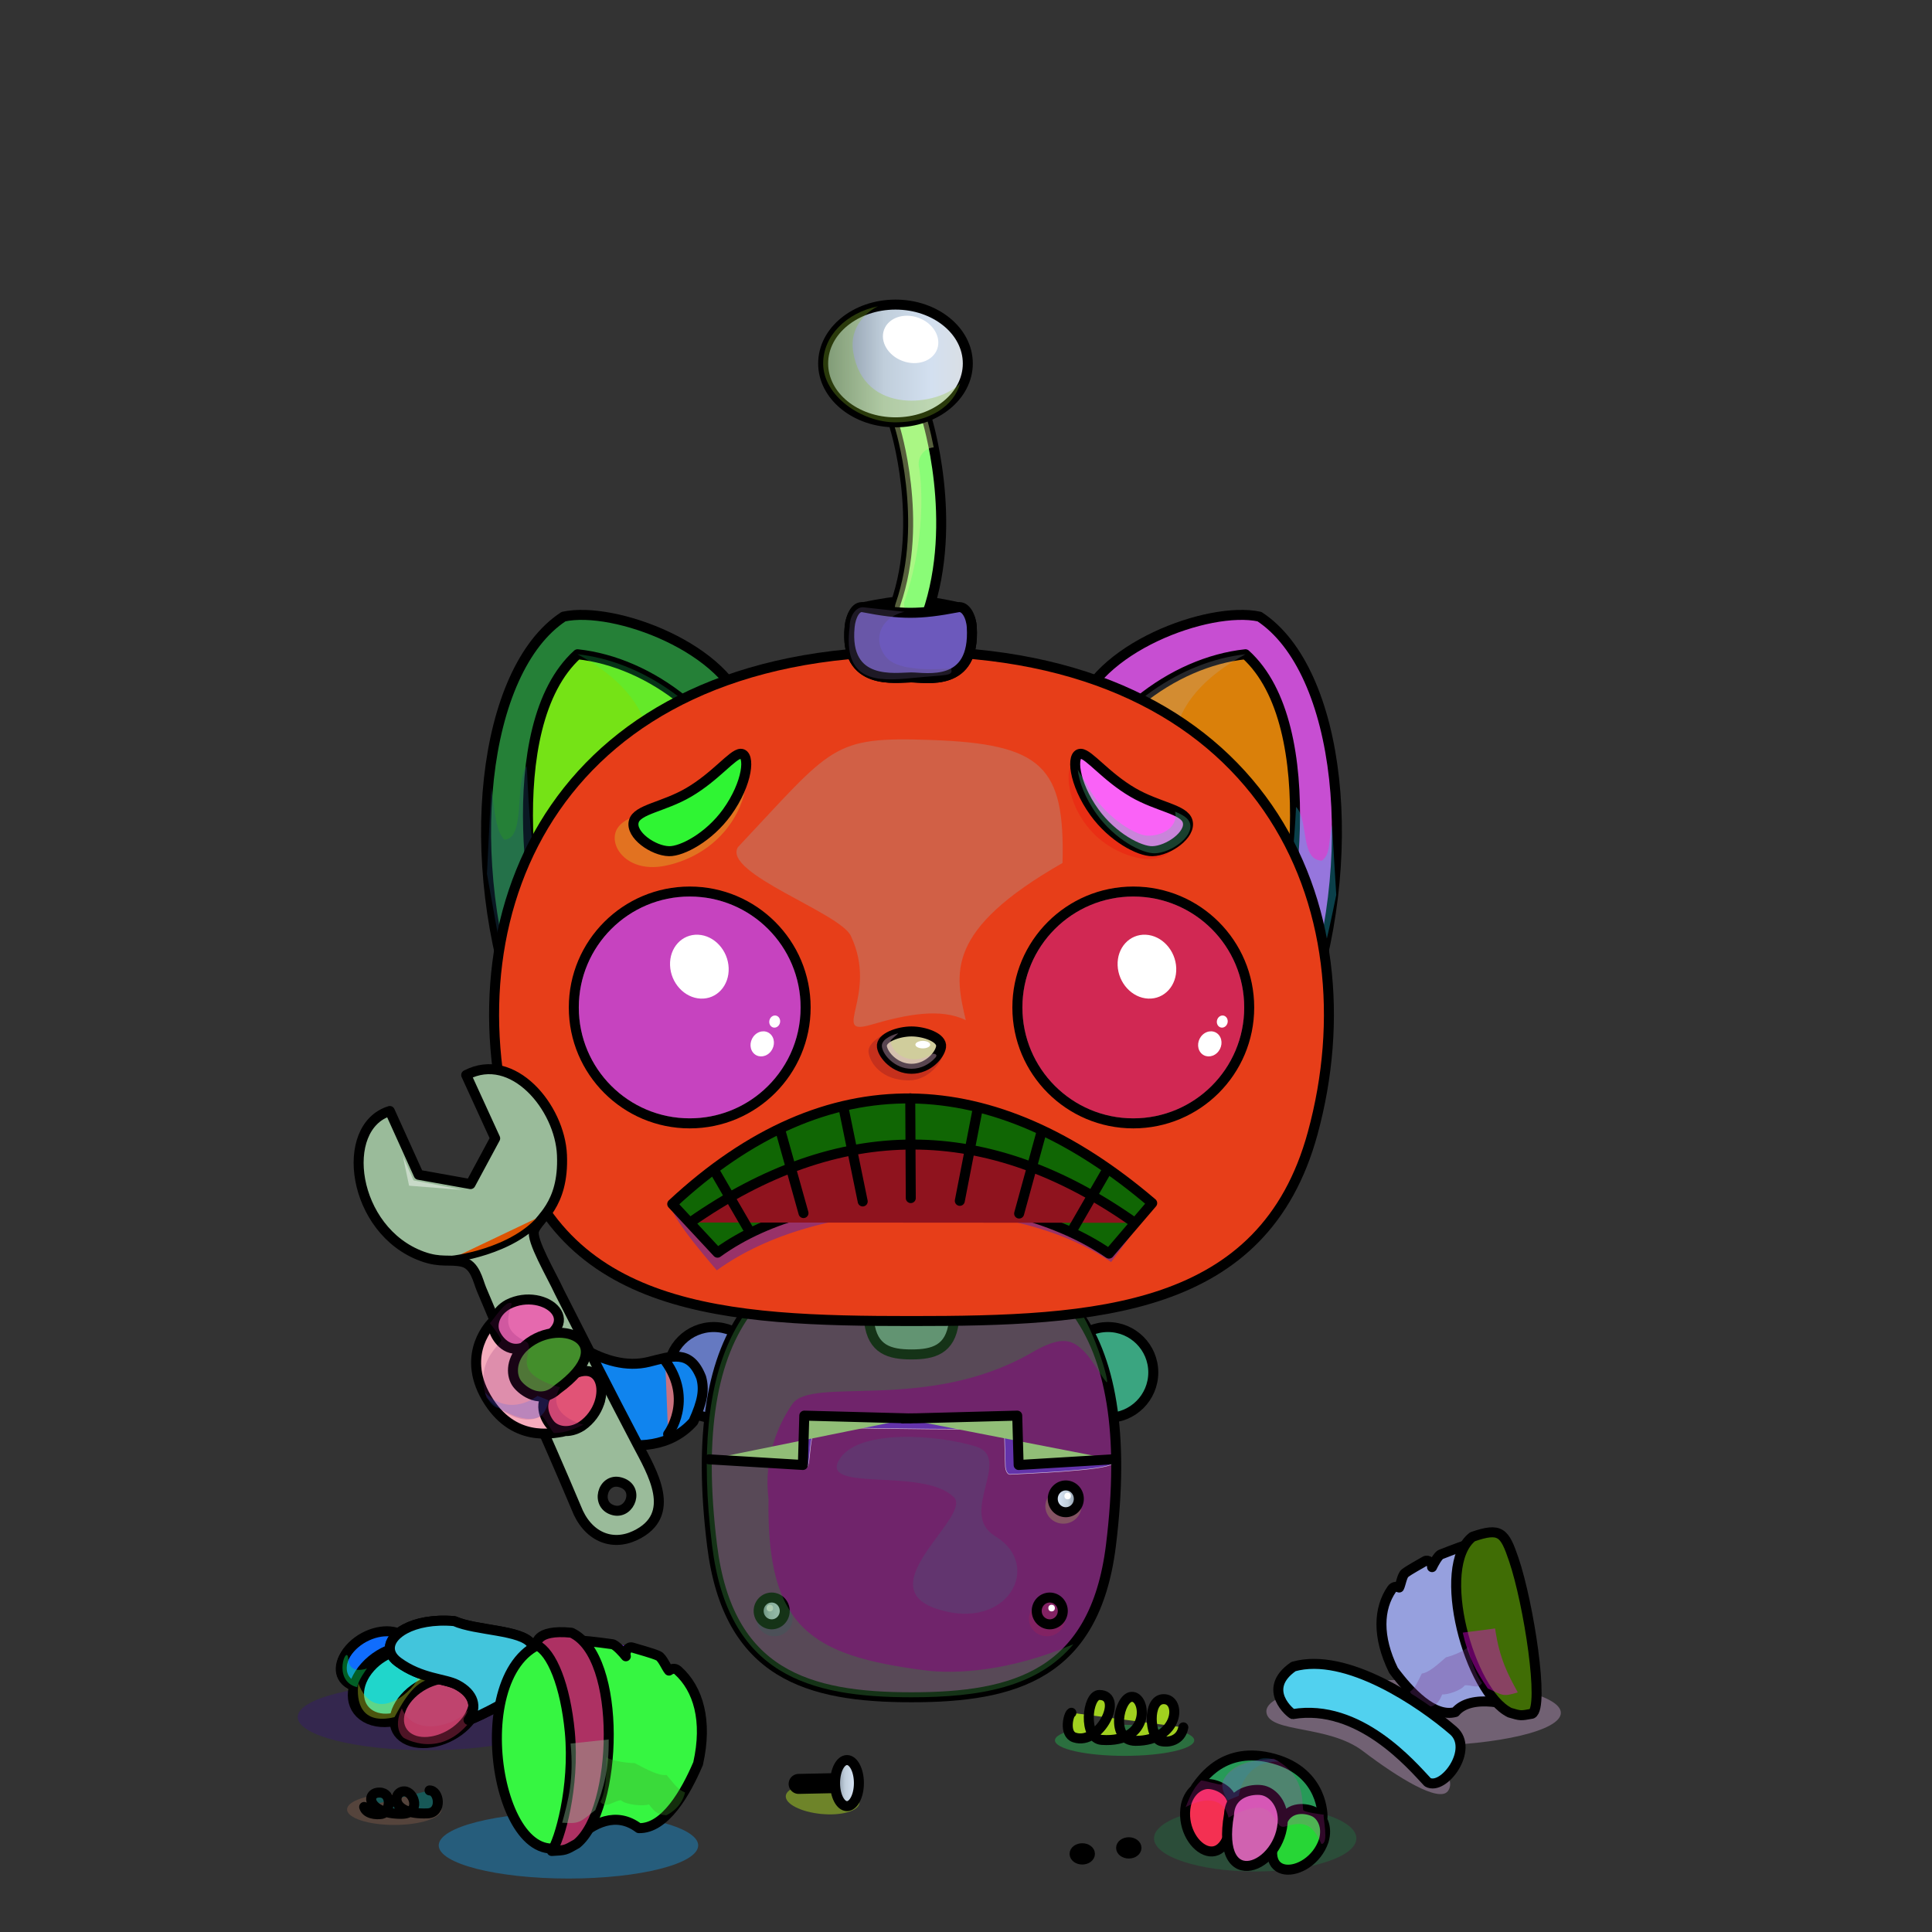<?xml version="1.0" encoding="UTF-8"?><!DOCTYPE svg PUBLIC "-//W3C//DTD SVG 1.1//EN" "http://www.w3.org/Graphics/SVG/1.1/DTD/svg11.dtd"><!-- Creator: CorelDRAW 2017 --><svg xmlns="http://www.w3.org/2000/svg" xmlns:xlink="http://www.w3.org/1999/xlink" xml:space="preserve" width="290mm" height="290mm" version="1.1" style="shape-rendering:geometricPrecision; text-rendering:geometricPrecision; image-rendering:optimizeQuality; fill-rule:evenodd; clip-rule:evenodd" viewBox="0 0 29000 29000">
 <rect x="0" y="0" width="29000" height="29000" fill="#333333" stroke="none"/>
 <defs>
  <style type="text/css">
   <![CDATA[
    .str3 {stroke:white;stroke-width:7.62;stroke-miterlimit:22.926;stroke-opacity:0.702}
    .str10 {stroke:black;stroke-width:150;stroke-miterlimit:22.926}
    .str4 {stroke:black;stroke-width:100;stroke-linecap:round;stroke-linejoin:round;stroke-miterlimit:22.926}
    .str11 {stroke:black;stroke-width:100;stroke-linecap:round;stroke-linejoin:round;stroke-miterlimit:22.926}
    .str7 {stroke:black;stroke-width:182.06;stroke-linecap:round;stroke-linejoin:round;stroke-miterlimit:22.926}
    .str9 {stroke:black;stroke-width:300;stroke-linecap:round;stroke-linejoin:round;stroke-miterlimit:22.926}
    .str5 {stroke:black;stroke-width:75;stroke-linecap:round;stroke-linejoin:round;stroke-miterlimit:22.926}
    .str6 {stroke:black;stroke-width:147.18;stroke-linecap:round;stroke-linejoin:round;stroke-miterlimit:22.926}
    .str0 {stroke:black;stroke-width:150;stroke-linecap:round;stroke-linejoin:round;stroke-miterlimit:22.926}
    .str2 {stroke:black;stroke-width:150;stroke-linecap:round;stroke-linejoin:round;stroke-miterlimit:22.926}
    .str8 {stroke:black;stroke-width:168.14;stroke-linecap:round;stroke-linejoin:round;stroke-miterlimit:22.926}
    .str1 {stroke:#2B2A29;stroke-width:7.62;stroke-linecap:round;stroke-linejoin:round;stroke-miterlimit:22.926}
    .fil2 {fill:none}
    .fil25 {fill:none;fill-rule:nonzero}
    .fil27 {fill:black}
    .fil32 {fill:#2B2A29}
    .fil34 {fill:white}
    .fil9 {fill:white}
    .fil65 {fill:white}
    .fil28 {fill:#858C99;fill-rule:nonzero}
    .fil17 {fill:black;fill-opacity:0.2}
    .fil1 {fill:#0A0A1A;fill-opacity:0.2}
    .fil31 {fill:white;fill-opacity:0.2}
    .fil15 {fill:#0A0A1A;fill-opacity:0.231}
    .fil24 {fill:black;fill-rule:nonzero;fill-opacity:0.251}
    .fil7 {fill:#0A0A1A;fill-opacity:0.302}
    .fil6 {fill:#FEFEFE;fill-opacity:0.302}
    .fil64 {fill:white;fill-opacity:0.302}
    .fil45 {fill:#1F1B20;fill-opacity:0.302}
    .fil39 {fill:black;fill-opacity:0.4}
    .fil4 {fill:#0A0A1A;fill-opacity:0.4}
    .fil50 {fill:#151E2E;fill-opacity:0.4}
    .fil44 {fill:#1F1B20;fill-opacity:0.4}
    .fil41 {fill:#D7EEFB;fill-opacity:0.4}
    .fil42 {fill:#1F1B20;fill-rule:nonzero;fill-opacity:0.4}
    .fil21 {fill:white;fill-rule:nonzero;fill-opacity:0.4}
    .fil75 {fill:white;fill-opacity:0.451}
    .fil23 {fill:white;fill-rule:nonzero;fill-opacity:0.451}
    .fil66 {fill:white;fill-opacity:0.51}
    .fil20 {fill:white;fill-opacity:0.6}
    .fil18 {fill:white;fill-opacity:0.702}
    .fil12 {fill:white;fill-rule:nonzero;fill-opacity:0.702}
    .fil37 {fill:white;fill-opacity:0.749}
    .fil16 {fill:url(#id0)}
    .fil14 {fill:url(#id1)}
    .fil30 {fill:url(#id2)}
    .fil13 {fill:url(#id3)}
    .fil26 {fill:url(#id4)}
    .fil29 {fill:url(#id5)}
    .fil8 {fill:url(#id6)}
    .fil10 {fill:url(#id7)}
    .fil54 {fill:url(#id8)}
    .fil11 {fill:url(#id9)}
    .fil57 {fill:url(#id10)}
    .fil70 {fill:url(#id11)}
    .fil43 {fill:url(#id12)}
    .fil68 {fill:url(#id13)}
    .fil51 {fill:url(#id14)}
    .fil61 {fill:url(#id15)}
    .fil72 {fill:url(#id16)}
    .fil55 {fill:url(#id17)}
    .fil49 {fill:url(#id18)}
    .fil53 {fill:url(#id19)}
    .fil52 {fill:url(#id20)}
    .fil59 {fill:url(#id21)}
    .fil40 {fill:url(#id22)}
    .fil62 {fill:url(#id23)}
    .fil74 {fill:url(#id24)}
    .fil33 {fill:url(#id25)}
    .fil35 {fill:url(#id26)}
    .fil36 {fill:url(#id27)}
    .fil73 {fill:url(#id28)}
    .fil48 {fill:url(#id29)}
    .fil58 {fill:url(#id30)}
    .fil3 {fill:url(#id31)}
    .fil69 {fill:url(#id32)}
    .fil46 {fill:url(#id33)}
    .fil47 {fill:url(#id34)}
    .fil60 {fill:url(#id35)}
    .fil38 {fill:url(#id36)}
    .fil63 {fill:url(#id37)}
    .fil56 {fill:url(#id38)}
    .fil19 {fill:url(#id39)}
    .fil5 {fill:url(#id40)}
    .fil71 {fill:url(#id41)}
    .fil0 {fill:url(#id42)}
    .fil22 {fill:url(#id43);fill-rule:nonzero}
    .fil67 {fill:url(#id44);fill-opacity:0.51}
   ]]>
  </style>
  <linearGradient id="id0" gradientUnits="objectBoundingBox" x1="0%" y1="50%" x2="100%" y2="50%">
   <stop offset="0" style="stop-opacity:1; stop-color:#464C52"/>
   <stop offset="0.42" style="stop-opacity:1; stop-color:#4D5E6E"/>
   <stop offset="0.749" style="stop-opacity:1; stop-color:#768596"/>
   <stop offset="1" style="stop-opacity:1; stop-color:#8292A6"/>
  </linearGradient>
  <linearGradient id="id1" gradientUnits="objectBoundingBox" x1="0%" y1="50%" x2="100%" y2="50%">
   <stop offset="0" style="stop-opacity:1; stop-color:#788796"/>
   <stop offset="0.42" style="stop-opacity:1; stop-color:#C0CEDB"/>
   <stop offset="0.749" style="stop-opacity:1; stop-color:#D3E0F0"/>
   <stop offset="1" style="stop-opacity:1; stop-color:#DADEE3"/>
  </linearGradient>
  <linearGradient id="id2" gradientUnits="userSpaceOnUse" xlink:href="#id1" x1="12355.77" y1="5455.71" x2="14527.17" y2="5455.71">
  </linearGradient>
  <linearGradient id="id3" gradientUnits="objectBoundingBox" xlink:href="#id1" x1="100%" y1="50%" x2="0%" y2="50%">
  </linearGradient>
  <linearGradient id="id4" gradientUnits="userSpaceOnUse" xlink:href="#id1" x1="13236.99" y1="15762.61" x2="14126.87" y2="15762.61">
  </linearGradient>
  <linearGradient id="id5" gradientUnits="userSpaceOnUse" xlink:href="#id1" x1="12746.75" y1="9645.82" x2="14589.68" y2="9645.82">
  </linearGradient>
  <linearGradient id="id6" gradientUnits="userSpaceOnUse" xlink:href="#id1" x1="11146.87" y1="22497.87" x2="11538.45" y2="22497.87">
  </linearGradient>
  <linearGradient id="id7" gradientUnits="userSpaceOnUse" xlink:href="#id1" x1="11387.64" y1="24180.63" x2="11779.22" y2="24180.63">
  </linearGradient>
  <linearGradient id="id8" gradientUnits="userSpaceOnUse" xlink:href="#id1" x1="12534.51" y1="26764.72" x2="12892.47" y2="26764.72">
  </linearGradient>
  <linearGradient id="id9" gradientUnits="userSpaceOnUse" xlink:href="#id1" x1="13030.59" y1="19608.15" x2="14333.38" y2="19608.15">
  </linearGradient>
  <linearGradient id="id10" gradientUnits="userSpaceOnUse" x1="19796.25" y1="27487.78" x2="19249.32" y2="27578.25">
   <stop offset="0" style="stop-opacity:1; stop-color:#919FAE"/>
   <stop offset="0.278" style="stop-opacity:1; stop-color:#919FAE"/>
   <stop offset="0.659" style="stop-opacity:1; stop-color:#BDD5E8"/>
   <stop offset="1" style="stop-opacity:1; stop-color:#919FAE"/>
  </linearGradient>
  <linearGradient id="id11" gradientUnits="userSpaceOnUse" xlink:href="#id10" x1="7577.72" y1="19733.02" x2="8033" y2="20049.29">
  </linearGradient>
  <linearGradient id="id12" gradientUnits="userSpaceOnUse" x1="22770.65" y1="25371.49" x2="22469.79" y2="23397.37">
   <stop offset="0" style="stop-opacity:1; stop-color:#61738A"/>
   <stop offset="0.4" style="stop-opacity:1; stop-color:#263147"/>
   <stop offset="0.561" style="stop-opacity:1; stop-color:#2E4159"/>
   <stop offset="1" style="stop-opacity:1; stop-color:#8596AD"/>
  </linearGradient>
  <linearGradient id="id13" gradientUnits="userSpaceOnUse" x1="7749.85" y1="21084.11" x2="7982.06" y2="20360.24">
   <stop offset="0" style="stop-opacity:1; stop-color:#979DB0"/>
   <stop offset="0.471" style="stop-opacity:1; stop-color:#BFC2CC"/>
   <stop offset="1" style="stop-opacity:1; stop-color:#EDF1F4"/>
  </linearGradient>
  <linearGradient id="id14" gradientUnits="userSpaceOnUse" x1="20069.62" y1="26676.34" x2="20880.21" y2="24963.1">
   <stop offset="0" style="stop-opacity:1; stop-color:#8596AD"/>
   <stop offset="0.4" style="stop-opacity:1; stop-color:#2E4159"/>
   <stop offset="0.6" style="stop-opacity:1; stop-color:#465C78"/>
   <stop offset="0.761" style="stop-opacity:1; stop-color:#8596AD"/>
   <stop offset="1" style="stop-opacity:1; stop-color:#8596AD"/>
  </linearGradient>
  <linearGradient id="id15" gradientUnits="userSpaceOnUse" xlink:href="#id10" x1="19114.39" y1="27205.59" x2="18500.56" y2="27511.79">
  </linearGradient>
  <linearGradient id="id16" gradientUnits="userSpaceOnUse" xlink:href="#id10" x1="8607.48" y1="21342.13" x2="8526.03" y2="20774.58">
  </linearGradient>
  <linearGradient id="id17" gradientUnits="userSpaceOnUse" xlink:href="#id13" x1="18731.22" y1="26638.79" x2="19069.15" y2="27319.75">
  </linearGradient>
  <linearGradient id="id18" gradientUnits="userSpaceOnUse" xlink:href="#id13" x1="6683.27" y1="25354.74" x2="7117.66" y2="24820">
  </linearGradient>
  <linearGradient id="id19" gradientUnits="userSpaceOnUse" xlink:href="#id12" x1="8443.25" y1="27320.23" x2="8247.53" y2="24983.96">
  </linearGradient>
  <linearGradient id="id20" gradientUnits="userSpaceOnUse" x1="9084.91" y1="27764.41" x2="8621.46" y2="24671.74">
   <stop offset="0" style="stop-opacity:1; stop-color:#263147"/>
   <stop offset="0.4" style="stop-opacity:1; stop-color:#2E4159"/>
   <stop offset="1" style="stop-opacity:1; stop-color:#8596AD"/>
  </linearGradient>
  <linearGradient id="id21" gradientUnits="userSpaceOnUse" xlink:href="#id10" x1="17936.34" y1="27051.42" x2="18390.28" y2="27401.69">
  </linearGradient>
  <linearGradient id="id22" gradientUnits="userSpaceOnUse" xlink:href="#id20" x1="22129.51" y1="25708.18" x2="21985.96" y2="23268.2">
  </linearGradient>
  <linearGradient id="id23" gradientUnits="userSpaceOnUse" x1="9274.4" y1="19028.11" x2="9028.64" y2="22175.59">
   <stop offset="0" style="stop-opacity:1; stop-color:#8596AD"/>
   <stop offset="0.4" style="stop-opacity:1; stop-color:#2E4159"/>
   <stop offset="0.502" style="stop-opacity:1; stop-color:#8596AD"/>
   <stop offset="0.6" style="stop-opacity:1; stop-color:#465C78"/>
   <stop offset="1" style="stop-opacity:1; stop-color:#8596AD"/>
  </linearGradient>
  <linearGradient id="id24" gradientUnits="userSpaceOnUse" xlink:href="#id10" x1="7870.06" y1="20410.59" x2="8523.67" y2="20618.77">
  </linearGradient>
  <radialGradient id="id25" gradientUnits="userSpaceOnUse" gradientTransform="matrix(1 -0 -0 1 3 5)" cx="10352.5" cy="15121.83" r="1664.5" fx="10352.5" fy="15121.83">
   <stop offset="0" style="stop-opacity:1; stop-color:#424754"/>
   <stop offset="1" style="stop-opacity:1; stop-color:#1F2124"/>
  </radialGradient>
  <radialGradient id="id26" gradientUnits="userSpaceOnUse" gradientTransform="matrix(1 -0 -0 1 5 5)" xlink:href="#id25" cx="17011.5" cy="15121.83" r="1664.5" fx="17011.5" fy="15121.83">
  </radialGradient>
  <radialGradient id="id27" gradientUnits="userSpaceOnUse" gradientTransform="matrix(1.219 -0.261 -0.171 -0.797 -212 24435)" cx="10388.62" cy="12089.4" r="745.28" fx="10388.62" fy="12089.4">
   <stop offset="0" style="stop-opacity:1; stop-color:#D4DEE6"/>
   <stop offset="0.51" style="stop-opacity:1; stop-color:#BFCDDA"/>
   <stop offset="1" style="stop-opacity:1; stop-color:#8796A5"/>
  </radialGradient>
  <radialGradient id="id28" gradientUnits="userSpaceOnUse" gradientTransform="matrix(-1.318 0.571 0.266 0.919 13719 -3053)" cx="8255.54" cy="20386.41" r="366.9" fx="8255.54" fy="20386.41">
   <stop offset="0" style="stop-opacity:1; stop-color:#93B4CF"/>
   <stop offset="0.439" style="stop-opacity:1; stop-color:#6E89A3"/>
   <stop offset="1" style="stop-opacity:1; stop-color:#495E77"/>
  </radialGradient>
  <radialGradient id="id29" gradientUnits="userSpaceOnUse" gradientTransform="matrix(0.868 -0.002 0.303 -0.779 -6871 45477)" cx="6551.02" cy="25552.9" r="571.23" fx="6551.02" fy="25552.9">
   <stop offset="0" style="stop-opacity:1; stop-color:#EDF1F4"/>
   <stop offset="0.529" style="stop-opacity:1; stop-color:#BFC2CC"/>
   <stop offset="1" style="stop-opacity:1; stop-color:#979DB0"/>
  </radialGradient>
  <radialGradient id="id30" gradientUnits="userSpaceOnUse" gradientTransform="matrix(-0.219 -1.211 0.793 -0.258 419 56317)" xlink:href="#id28" cx="18112.46" cy="27318.11" r="370.27" fx="18112.46" fy="27318.11">
  </radialGradient>
  <radialGradient id="id31" gradientUnits="userSpaceOnUse" gradientTransform="matrix(6.12433E-17 -1 -1.004 -6.14705E-17 31435 31357)" cx="10753.97" cy="20600.64" r="681.34" fx="10753.97" fy="20600.64">
   <stop offset="0" style="stop-opacity:1; stop-color:#FEFEFE"/>
   <stop offset="0.369" style="stop-opacity:1; stop-color:#D3E3EB"/>
   <stop offset="0.62" style="stop-opacity:1; stop-color:#B8C4DB"/>
   <stop offset="1" style="stop-opacity:1; stop-color:#8392A0"/>
  </radialGradient>
  <radialGradient id="id32" gradientUnits="userSpaceOnUse" gradientTransform="matrix(-1.152 0.118 -0.055 0.684 18109 5341)" xlink:href="#id28" cx="7908.87" cy="19861.4" r="407.69" fx="7908.87" fy="19861.4">
  </radialGradient>
  <radialGradient id="id33" gradientUnits="userSpaceOnUse" gradientTransform="matrix(0.868 -0.002 0.303 -0.78 -6772 44166)" xlink:href="#id29" cx="5643.19" cy="24809.95" r="500.18" fx="5643.19" fy="24809.95">
  </radialGradient>
  <radialGradient id="id34" gradientUnits="userSpaceOnUse" gradientTransform="matrix(0.936 -0.02 0.284 -0.902 -6761 47947)" xlink:href="#id29" cx="5946.08" cy="25145.51" r="554.69" fx="5946.08" fy="25145.51">
  </radialGradient>
  <radialGradient id="id35" gradientUnits="userSpaceOnUse" gradientTransform="matrix(0.513 -1.244 -0.779 -0.444 30596 63179)" xlink:href="#id28" cx="18861.89" cy="27495.31" r="391.39" fx="18861.89" fy="27495.31">
  </radialGradient>
  <radialGradient id="id36" gradientUnits="userSpaceOnUse" gradientTransform="matrix(-1.219 -0.261 0.171 -0.797 35552 26146)" xlink:href="#id27" cx="16951.86" cy="12089.4" r="745.28" fx="16951.86" fy="12089.4">
  </radialGradient>
  <radialGradient id="id37" gradientUnits="userSpaceOnUse" gradientTransform="matrix(-0.884 0.681 -0.873 -0.855 29882 29410)" cx="7275.8" cy="18521.92" r="2402.52" fx="7275.8" fy="18521.92">
   <stop offset="0" style="stop-opacity:1; stop-color:#EDF1F4"/>
   <stop offset="0.588" style="stop-opacity:1; stop-color:#C3C7CE"/>
   <stop offset="1" style="stop-opacity:1; stop-color:#999DA8"/>
  </radialGradient>
  <radialGradient id="id38" gradientUnits="userSpaceOnUse" gradientTransform="matrix(0.891 -1.062 -0.524 -0.633 16595 65792)" xlink:href="#id28" cx="19470.56" cy="27623.34" r="340.57" fx="19470.56" fy="27623.34">
  </radialGradient>
  <radialGradient id="id39" gradientUnits="userSpaceOnUse" gradientTransform="matrix(1 -0 -0 1 0 0)" cx="15184.62" cy="14023.44" r="6260.93" fx="15184.62" fy="14023.44">
   <stop offset="0" style="stop-opacity:1; stop-color:#F2F7FC"/>
   <stop offset="0.251" style="stop-opacity:1; stop-color:#D3E0F0"/>
   <stop offset="0.62" style="stop-opacity:1; stop-color:#C0CEDB"/>
   <stop offset="0.859" style="stop-opacity:1; stop-color:#97ABBD"/>
   <stop offset="1" style="stop-opacity:1; stop-color:#788796"/>
  </radialGradient>
  <radialGradient id="id40" gradientUnits="userSpaceOnUse" gradientTransform="matrix(1.25 -0 -0 1.075 -3604 -1609)" xlink:href="#id39" cx="14416.85" cy="21542.04" r="2458.4" fx="14416.85" fy="21542.04">
  </radialGradient>
  <radialGradient id="id41" gradientUnits="userSpaceOnUse" gradientTransform="matrix(-0.833 1.24 -0.909 -0.446 34984 19675)" xlink:href="#id28" cx="8658.91" cy="21032.09" r="305.18" fx="8658.91" fy="21032.09">
  </radialGradient>
  <radialGradient id="id42" gradientUnits="userSpaceOnUse" gradientTransform="matrix(6.12433E-17 -1 1.004 6.14705E-17 -4092 37193)" xlink:href="#id31" cx="16589.03" cy="20600.64" r="681.34" fx="16589.03" fy="20600.64">
  </radialGradient>
  <linearGradient id="id43" gradientUnits="userSpaceOnUse" x1="10090.38" y1="17652.53" x2="17294.95" y2="17652.53">
   <stop offset="0" style="stop-opacity:1; stop-color:#C8CED9"/>
   <stop offset="1" style="stop-opacity:1; stop-color:#E6E6E6"/>
  </linearGradient>
  <radialGradient id="id44" gradientUnits="userSpaceOnUse" gradientTransform="matrix(-0.818 -0.764 -0.592 -1.842 25877 61426)" cx="7891.34" cy="19490.65" r="656.23" fx="7891.34" fy="19490.65">
   <stop offset="0" style="stop-opacity:1; stop-color:#EDF1F4"/>
   <stop offset="0.671" style="stop-opacity:1; stop-color:#C8CCD3"/>
   <stop offset="1" style="stop-opacity:1; stop-color:#A3A7B2"/>
  </radialGradient>
 </defs>
 <g id="Body">
  <g id="_2253204189904">
   <path class="fil0" d="M16629.91 21281.98c-376.29,0 -681.34,-305.05 -681.34,-681.34 0,-376.29 305.05,-681.34 681.34,-681.34 376.29,0 681.34,305.05 681.34,681.34 0,376.29 -305.05,681.34 -681.34,681.34z" style="fill:#ad18e1"/>
   <path class="fil1" d="M16115.81 20153.51c0,0 410.99,869.1 1071.95,523.89 269.38,289.79 -401.68,657.38 -549.85,583.3 0,0 -556.67,-197.71 -647.14,-423.48 -95.85,-239.19 -25.79,-483.57 125.04,-683.71z" style="fill:#342b86"/>
   <path class="fil2 str0" d="M16629.91 21281.98c-376.29,0 -681.34,-305.05 -681.34,-681.34 0,-376.29 305.05,-681.34 681.34,-681.34 376.29,0 681.34,305.05 681.34,681.34 0,376.29 -305.05,681.34 -681.34,681.34z" style="fill:#3aa580"/>
  </g>
  <g id="_2253204187952">
   <path class="fil3" d="M10713.09 21281.98c376.29,0 681.34,-305.05 681.34,-681.34 0,-376.29 -305.05,-681.34 -681.34,-681.34 -376.29,0 -681.34,305.05 -681.34,681.34 0,376.29 305.05,681.34 681.34,681.34z" style="fill:#8f4503"/>
   <path class="fil4" d="M11221.9 20158.8c-79.37,-79.38 -352.78,-570.23 -950.24,-26.44 -639.79,871.87 412.27,1123.06 412.27,1123.06 0,0 577.83,-192.43 668.3,-418.2 95.85,-239.19 20.5,-478.28 -130.33,-678.42z" style="fill:#1a281c"/>
   <path class="fil2 str0" d="M10713.09 21281.98c376.29,0 681.34,-305.05 681.34,-681.34 0,-376.29 -305.05,-681.34 -681.34,-681.34 -376.29,0 -681.34,305.05 -681.34,681.34 0,376.29 305.05,681.34 681.34,681.34z" style="fill:#6579c1"/>
  </g>
  <path class="fil5 str1" d="M13679.35 25495.14c-1548,0 -2752,-338.46 -2993,-2275.05 -422.63,-3400.54 865.77,-4540.62 2993,-4540.62 2127.04,0 3415.47,1141.32 2993,4540.62 -242,1936.59 -1445,2275.05 -2993,2275.05z" style="fill:#6408e1"/>
  <path class="fil6" d="M16262.84 20672.66c-186.86,-57.86 -589.69,-90.13 -679.41,68.46 -89.71,158.59 408.53,38.34 564,177.46 123.61,85.47 -428.38,446.27 -76.87,561.48 351.51,115.21 528.84,-217.38 289.45,-361.36 -188.05,-113.12 89.69,-388.18 -97.17,-446.04z" style="fill:#f198c0"/>
  <g id="_2253204187440">
   <path class="fil7" d="M11331.62 22354.99c149.29,0 270.33,117.01 270.33,261.34 0,144.32 -121.04,261.33 -270.33,261.33 -149.3,0 -270.34,-117.01 -270.34,-261.33 0,-144.33 121.04,-261.34 270.34,-261.34z" style="fill:#befd39"/>
   <ellipse class="fil8 str2" cx="11342.66" cy="22497.87" rx="195.79" ry="201.08"/>
   <ellipse class="fil9" cx="11314.87" cy="22455.16" rx="48.95" ry="50.27"/>
  </g>
  <path class="fil2 str2" d="M13682 25476.62c-1548,0 -2752,-338.46 -2993,-2275.05 -422.63,-3400.54 865.77,-4540.62 2993,-4540.62 2127.04,0 3415.47,1141.32 2993,4540.62 -242,1936.59 -1445,2275.05 -2993,2275.05z" style="fill:#70246b"/>
  <g id="_2253204186128">
   <path class="fil7" d="M11625.31 24037.75c149.29,0 270.33,117.01 270.33,261.34 0,144.32 -121.04,261.33 -270.33,261.33 -149.3,0 -270.34,-117.01 -270.34,-261.33 0,-144.33 121.04,-261.34 270.34,-261.34z" style="fill:#2c4c72"/>
   <ellipse class="fil10 str2" cx="11583.43" cy="24180.63" rx="195.79" ry="201.08"/>
   <ellipse class="fil9" cx="11555.64" cy="24137.92" rx="48.95" ry="50.27"/>
  </g>
  <path class="fil11 str1" d="M13681.98 20330.53c-328.13,0 -583.35,-71.75 -634.44,-482.26 -89.59,-720.83 183.52,-962.5 634.44,-962.5 450.89,0 724,241.93 634.45,962.5 -51.3,410.51 -306.31,482.26 -634.45,482.26z" style="fill:#68879a"/>
  <path class="fil2 str2" d="M13681.98 20330.53c-328.13,0 -583.35,-71.75 -634.44,-482.26 -89.59,-720.83 183.52,-962.5 634.44,-962.5 450.89,0 724,241.93 634.45,962.5 -51.3,410.51 -306.31,482.26 -634.45,482.26z" style="fill:#81a198"/>
  <path class="fil12 str3" d="M16690.42 21972.22c-82.94,101.44 -1358.4,148.1 -1530.81,158.47 -41.26,2.42 -66.1,-71.39 -68.52,-112.65l-16.4 -565.36c-219.92,5.83 -1790.32,-1.22 -2773.52,-29.79 -173.72,-5.05 -122.94,603.42 -195.87,597.91 -82.44,-6.24 19,-743.13 -54.29,-750.04 -0.32,-41.22 2852.48,40.01 3094.21,30.53 41.26,-1.13 75.63,31.4 76.76,72.66l18.96 663.55c181.48,-10.92 1440.75,-214.06 1449.48,-65.28z" style="fill:#5e3ac4"/>
  <path class="fil4" d="M13682 25476.62c-1548,0 -2752,-338.46 -2993,-2275.05 -349.52,-2812.29 471.27,-4078.47 1968.92,-4432.4 -142.31,151.37 2525.11,84.2 3459.8,805.21 249.33,192.33 571.38,1262.83 487.41,1168.03 -138.33,-156.17 -317.65,-591.3 -615.85,-612.94 -190.87,-13.85 -435.73,135.65 -532.53,190.52 -1552.66,880.02 -3271.41,336.07 -3562.12,753.34 -202.73,290.97 -437.16,800.52 -358.96,1429.74 -31.49,1944.89 655.27,2345.43 2328.05,2567.22 477.62,63.33 1286.21,19.09 2248.36,-389.78 -544.48,649.88 -1412.76,796.11 -2430.08,796.11z" style="fill:#36803a"/>
  <path class="fil2 str2" d="M10644.05 21905.17l1407.58 84.67 21.17 -740.84 1598.09 42.34m3026.84 613.83l-1407.58 84.67 -21.17 -740.84 -1502.85 39.82 -222.24 2.52" style="fill:#91be77"/>
  <g id="_2253204205424">
   <path class="fil7" d="M15961.31 22348.37c-149.29,0 -270.33,117.01 -270.33,261.34 0,144.32 121.04,261.33 270.33,261.33 149.3,0 270.34,-117.01 270.34,-261.33 0,-144.33 -121.04,-261.34 -270.34,-261.34z" style="fill:#b3c052"/>
   <ellipse class="fil13 str2" cx="15997.9" cy="22497.87" rx="195.79" ry="201.08"/>
   <ellipse class="fil9" cx="16025.69" cy="22455.16" rx="48.95" ry="50.27"/>
  </g>
  <g id="_2253204202160">
   <path class="fil7" d="M15715.25 24037.75c-149.29,0 -270.33,117.01 -270.33,261.34 0,144.32 121.04,261.33 270.33,261.33 149.3,0 270.34,-117.01 270.34,-261.33 0,-144.33 -121.04,-261.34 -270.34,-261.34z" style="fill:#ae1f52"/>
   <ellipse class="fil13 str2" cx="15757.13" cy="24180.63" rx="195.79" ry="201.08"/>
   <ellipse class="fil9" cx="15784.92" cy="24137.92" rx="48.95" ry="50.27"/>
  </g>
  <path class="fil6" d="M14645.21 21711.38c-564.63,-174.84 -1781.89,-272.36 -2052.98,206.85 -271.08,479.22 1234.44,115.86 1704.24,536.24 373.5,258.27 -1294.44,1348.51 -232.28,1696.64 1062.16,348.13 1597.99,-656.88 874.65,-1091.95 -568.26,-341.8 270.99,-1172.95 -293.63,-1347.78z" style="fill:#435e77"/>
 </g>
 <g id="Ears"><animateTransform type="rotate" values="0 13669 19353;5 13669 19353;0 13669 19353;-5 13669 19353;0 13669 19353" dur="5" repeatCount="indefinite" additive="sum" attributeName="transform"/>
  <path class="fil14" d="M7794.98 15315.4c-878.19,-2399.04 -559.72,-5257.29 664.06,-6059.69 762.17,-166.19 2489.29,479.1 2735.3,1467.04 -981.09,1268.1 -2418.26,3324.55 -3399.36,4592.65z" style="fill:#603849"/>
  <path class="fil15" d="M7302.14 12185c52.25,-1335.75 456.02,-2469.74 1156.9,-2929.29 762.17,-166.19 2404.62,420.89 2650.63,1408.83 -11.63,15.04 -338.15,70.78 -495.25,9.42 -278.24,-108.68 -454.86,-369.91 -476.08,-342.23 346.04,-182.82 221.53,-338.04 -320.49,-589.47 -483.92,-224.48 -988.57,-331.67 -1321.77,-259.02 -640.81,420.16 -1091.42,1515.3 -1193.94,2701.76z" style="fill:#e169da"/>
  <path class="fil2 str2" d="M7794.98 15315.4c-878.19,-2399.04 -559.72,-5257.29 664.06,-6059.69 762.17,-166.19 2489.29,479.1 2735.3,1467.04 -981.09,1268.1 -2418.26,3324.55 -3399.36,4592.65z" style="fill:#258037"/>
  <path class="fil16 str2" d="M11438.94 12181.54c-514.32,-1394.48 -1685.79,-2244.01 -2769.99,-2360.96 -1192.93,1079.89 -690.75,4183.25 -279.57,5148.94 335.75,-892.11 1270.13,-2216.81 3049.56,-2787.98z" style="fill:#75e316"/>
  <path class="fil17" d="M11202.9 11659.03c-585.7,-1083.11 -1592.67,-1736.92 -2533.95,-1838.45 1247.21,674.11 1467.66,1689.34 411.01,2931.69 271.97,-365.75 1344.89,-777.72 2122.94,-1093.24z" style="fill:#1fff75"/>
  <path class="fil14" d="M19568.9 15315.4c878.19,-2399.04 559.72,-5257.29 -664.06,-6059.69 -762.17,-166.19 -2489.29,479.1 -2735.3,1467.04 981.09,1268.1 2418.26,3324.55 3399.36,4592.65z" style="fill:#a0603b"/>
  <path class="fil18" d="M19568.9 15315.4c878.19,-2399.04 559.72,-5257.29 -664.06,-6059.69 -743.67,-162.16 -2405.76,448.31 -2714.55,1395.78 477.32,-812.35 1927.92,-1311.4 2608.72,-1162.95 1204.9,767.15 1603.4,3437.23 752.37,5804.16l17.52 22.7z" style="fill:#59063a"/>
  <path class="fil2 str2" d="M19568.9 15315.4c878.19,-2399.04 559.72,-5257.29 -664.06,-6059.69 -762.17,-166.19 -2489.29,479.1 -2735.3,1467.04 981.09,1268.1 2418.26,3324.55 3399.36,4592.65z" style="fill:#c74ed2"/>
  <path class="fil16 str2" d="M15924.94 12181.54c514.32,-1394.48 1685.79,-2244.01 2769.99,-2360.96 1192.93,1079.89 690.75,4183.25 279.57,5148.94 -335.75,-892.11 -1270.13,-2216.81 -3049.56,-2787.98z" style="fill:#da800a"/>
  <path class="fil17" d="M16160.98 11659.03c585.7,-1083.11 1592.67,-1736.92 2533.95,-1838.45 -1247.21,674.11 -1467.66,1689.34 -411.01,2931.69 -271.97,-365.75 -1344.89,-777.72 -2122.94,-1093.24z" style="fill:#b9becd"/>
  <path class="fil7" d="M7373.47 11825.55c58.21,382.77 68.79,643.83 195.79,777.89 328.08,-5.29 148.18,-862.55 338.67,-1105.97 28.23,684.39 77.63,1379.38 169.36,1502.85 -229.31,398.64 -257.52,1315.85 -560.91,1269.99 -68.96,-384.61 -137.92,-769.22 -206.88,-1153.83 21.32,-430.31 42.65,-860.62 63.97,-1290.93z" style="fill:#225074"/>
  <path class="fil7" d="M19993.38 12379.14c-58.67,312.48 -21.7,430.35 -149.69,539.8 -330.65,-4.32 -196.97,-608.92 -388.95,-807.64 -28.46,558.72 -78.24,1126.09 -170.69,1226.89 231.1,325.44 259.54,1074.22 565.3,1036.78 69.5,-284.55 139,-600.95 208.5,-941.95 -21.49,-351.3 -42.98,-702.59 -64.47,-1053.88z" style="fill:#27d6f7"/>
 </g>
 <g id="Head"><animateTransform type="rotate" values="0 13669 19353;5 13669 19353;0 13669 19353;-5 13669 19353;0 13669 19353" dur="5" repeatCount="indefinite" additive="sum" attributeName="transform"/>
  <g id="_2253234337424">
   <path class="fil19 str1" d="M13682 9819.16c-5240.17,0 -6948,3805.17 -6021,7194.17 736,2692 3247,2816 6021,2816 2774,0 5285,-124 6021,-2816 927,-3389 -780.83,-7194.17 -6021,-7194.17z" style="fill:#6025ed"/>
   <path class="fil7" d="M12476.54 10236.13c-1890.84,9.82 -3007.62,600.67 -3984.54,1805.87 1160,-1722 3209,-2265.17 5190,-2265.17 400.41,3.03 631.04,-2.24 1057.72,71.35 588.4,593.88 -1753.54,899.79 -2263.18,387.95z" style="fill:#3c99ff"/>
   <path class="fil20" d="M19518 17552.33c691.86,-3656.97 -587.88,-6814.63 -4653.92,-7176.07 281.34,-74.85 549.46,-247.6 185.21,-462.68 2864.5,352.93 6028.04,2707.09 4468.71,7638.75z" style="fill:#928a77"/>
   <path class="fil4" d="M8617.26 11835.43c-1267.34,1433.41 -1437.42,3810.73 -956.26,5072.07 585,2138 2290,2762.83 4356,2884.83 -5262.83,-1116.74 -4437.93,-6365.33 -3399.74,-7956.9z" style="fill:#d3dd77"/>
   <path class="fil2 str0" d="M13682 9776.84c-5303.67,0 -6948,3847.49 -6021,7236.49 736,2692 3247,2816 6021,2816 2774,0 5285,-124 6021,-2816 927,-3389 -717.33,-7236.49 -6021,-7236.49z" style="fill:#e73e19"/>
   <path class="fil21" d="M10086.6 18039.34l683.46 763.9c1545.16,-1118.27 4364.46,-1027.72 5876.45,13.68l631.79 -738.36c9.07,7.69 18.16,15.13 27.23,22.87l-627.27 842.49c-1511.99,-1041.4 -4373.63,-994.38 -5918.79,123.89 -188.21,-218.96 -812.8,-949.47 -672.87,-1028.47z" style="fill:#2122e2"/>
   <path class="fil22" d="M10090.38 18072.78c2338.5,-2176.18 4826.17,-2044.09 7204.57,-13.68l-648.44 757.82c-1511.99,-1041.4 -4331.29,-1131.95 -5876.45,-13.68l-679.68 -730.46z" style="fill:#1589e5"/>
   <path class="fil23" d="M10651.31 17962.32c2186.52,-1329.5 4166.77,-1340.6 6336.72,163.27l-203.93 224.62c-1978.47,-1265.24 -4199.97,-1046.53 -5865.86,-180.15l-266.93 -207.74z" style="fill:#079c06"/>
   <path class="fil24" d="M10122.15 18036.41c2345.27,-2091.5 4886.43,-1943.85 7193.96,89.19l-669.6 -368.05c-1978.47,-1265.24 -4379.88,-1438.12 -6469.11,423.1l-55.25 -144.24z" style="fill:#ff2080"/>
   <path class="fil25 str0" d="M10090.38 18072.78c2338.5,-2176.18 4826.17,-2044.09 7204.57,-13.68l-648.44 757.82c-1511.99,-1041.4 -4331.29,-1131.95 -5876.45,-13.68l-679.68 -730.46z" style="fill:#106604"/>
   <path class="fil4" d="M13622.6 15428.67c-228.79,0 -609.86,188.44 -585.35,367.45 22.47,164.25 200.61,420.72 602.29,420.72 290.55,0 500.41,-261.77 522.91,-426.01 24.53,-179.03 -311.05,-362.16 -539.85,-362.16z" style="fill:#911d21"/>
   <path class="fil26 str2" d="M13681.93 15482.25c-194.19,0 -464.62,92.75 -443.8,231.23 19.09,127.03 197.21,329.5 443.8,329.5 246.59,0 424.71,-202.47 443.8,-329.5 20.82,-138.48 -249.61,-231.23 -443.8,-231.23z" style="fill:#d0cd9c"/>
   <path class="fil4" d="M13480.71 15510.13c-138.18,37.37 -256.62,109.95 -242.58,203.35 19.09,127.03 197.21,329.5 443.8,329.5 147.9,0 271.15,-72.85 350.25,-158.55 50.37,-48.2 11.08,-68.98 -30.11,-68.98 -102.11,62.28 -224.75,99.05 -338.91,80.77 -144.75,-23.18 -275.38,-125.28 -295.39,-270.05 -2.94,-21.31 103.7,-97.07 112.94,-116.04z" style="fill:#dcacc8"/>
   <path class="fil2 str0" d="M10359.64 18350.31c2238.71,-1566.55 4462.49,-1555.38 6672.18,4.32" style="fill:#8f131e"/>
   <line class="fil2 str0" x1="16083.15" y1="18487.3" x2="16617.28" y2="17562.18"/>
   <line class="fil2 str0" x1="11256.32" y1="18491.79" x2="10716.22" y2="17559.3"/>
   <line class="fil2 str0" x1="15297.57" y1="18215.7" x2="15638.07" y2="16974.25"/>
   <line class="fil2 str0" x1="12060.65" y1="18208.68" x2="11712.99" y2="16966.31"/>
   <line class="fil2 str0" x1="14407.06" y1="18025.17" x2="14676.58" y2="16639.7"/>
   <line class="fil2 str0" x1="13671.15" y1="17983.79" x2="13663.22" y2="16486.24"/>
   <line class="fil2 str0" x1="12949.65" y1="18034.05" x2="12663.9" y2="16639.7"/>
   <ellipse class="fil9" cx="13851.56" cy="15680.38" rx="111.12" ry="56.22"/>
   <path class="fil27 str2" d="M14382.3 9114.87c-626.59,-142.66 -897.74,-107.33 -1428.68,0 -107.8,21.79 -184.3,132.29 -200,292.25 -88.55,901.88 704.5,760.86 923.37,760.86 218.87,0 964.17,159.96 909.87,-754.19 -9.74,-164.06 -94.89,-273.95 -204.56,-298.92z" style="fill:#1c1461"/>
   <g>
    <path class="fil28" d="M13431.17 6415.34c-40.44,-131.59 33.45,-271.08 165.04,-311.52 131.59,-40.44 271.08,33.45 311.52,165.04 1.38,4.51 489.76,1558.05 7.66,2948.29 -44.76,129.98 -186.42,199.06 -316.4,154.3 -129.98,-44.76 -199.06,-186.42 -154.3,-316.4 428.07,-1234.43 -12.28,-2635.65 -13.52,-2639.71z" style="fill:#a5581f"/>
    <path class="fil14 str2" d="M13431.17 6415.34c-40.44,-131.59 33.45,-271.08 165.04,-311.52 131.59,-40.44 271.08,33.45 311.52,165.04 1.38,4.51 489.76,1558.05 7.66,2948.29 -44.76,129.98 -186.42,199.06 -316.4,154.3 -129.98,-44.76 -199.06,-186.42 -154.3,-316.4 428.07,-1234.43 -12.28,-2635.65 -13.52,-2639.71z" style="fill:#8afc77"/>
    <path class="fil4" d="M13431.17 6415.34c-40.44,-131.59 33.45,-271.08 165.04,-311.52 131.59,-40.44 271.08,33.45 311.52,165.04 0.45,1.48 53.51,170.29 107.42,445.6 -9.92,0.96 -19.88,2.49 -29.86,4.68 -134.47,29.48 -219.58,162.42 -190.1,296.89 0.83,3.85 162.72,881.93 -218.25,2014.12 -31.13,1.68 53.33,352.07 22.05,341.3 -129.98,-44.76 -199.06,-186.42 -154.3,-316.4 428.07,-1234.43 -12.28,-2635.65 -13.52,-2639.71z" style="fill:#daf09a"/>
    <path class="fil29 str2" d="M14382.3 9114.87c-584.75,112.3 -862.02,110.43 -1428.68,0 -107.95,-21.04 -184.3,132.29 -200,292.25 -88.55,901.88 704.5,760.86 923.37,760.86 218.87,0 964.17,159.96 909.87,-754.19 -9.74,-164.06 -94.11,-320.12 -204.56,-298.92z" style="fill:#6c59bc"/>
    <path class="fil7" d="M13574.9 9183.66l-621.28 -68.79c-109.99,0 -200,131.52 -200,292.25 -106.67,832.49 410.93,823.46 939.06,770.17 526.31,-53.11 619.23,-22.4 583.86,-144.26 -420.81,33.54 -820.99,5.26 -966.43,-159.61 -215.26,-244 -117.7,-599.41 264.79,-689.76z" style="fill:#63537b"/>
    <ellipse class="fil30 str2" cx="13441.47" cy="5455.71" rx="1085.7" ry="883.7"/>
    <ellipse class="fil9" transform="matrix(0.438 0.16 -0.16 0.438 13668.8 5094.72)" rx="910.17" ry="740.83"/>
    <path class="fil7" d="M14411.8 5752.67c-92.29,343.25 -462.47,586.74 -970.33,586.74 -507.86,0 -1085.7,-395.64 -1085.7,-883.7 0,-414.74 351.05,-762.69 824.45,-857.88 -175.62,81.01 -431.87,313.12 -374.66,677.97 152.85,974.63 1297.98,815.16 1606.24,476.87z" style="fill:#8dc225"/>
   </g>
   <path class="fil31" d="M11075.17 12717.53c1431.93,-1522.14 1404.18,-1661.47 2894.29,-1610.5 1680.09,57.47 2016.62,400.87 1979.28,1846.79 -1768.39,1009.53 -1616.14,1655.16 -1452.18,2359.48 -378.79,-186.78 -893.83,-87.13 -1428.76,70.43 -611.9,177.24 124.46,-446.22 -296.73,-1336.33 -164.58,-347.8 -1924.1,-939.23 -1695.9,-1329.87z" style="fill:#79e7fb"/>
  </g>
 </g>
 <g id="Eyes"><animateTransform type="rotate" values="0 13669 19353;5 13669 19353;0 13669 19353;-5 13669 19353;0 13669 19353" dur="5" repeatCount="indefinite" additive="sum" attributeName="transform"/>
  <circle class="fil32 str0" cx="10353" cy="15122.33" r="1740"/>
  <path class="fil33" d="M10353 16786.33c424,0 810,-158 1104,-419l0 0 0 0c344,-305 560,-750 560,-1245 0,-920 -745,-1665 -1664,-1665 -920,0 -1665,745 -1665,1665 0,919 745,1664 1665,1664z" style="fill:#c643bf"/>
  <g id="_2424246826128">
   <circle class="fil34" transform="matrix(-0.592 0.549 0.457 0.584 11441.3 15668.8)" r="235"/>
   <circle class="fil34" transform="matrix(-0.206 0.324 0.281 0.213 11628.5 15334.1)" r="235"/>
   <circle class="fil34" transform="matrix(0.078 2.04 1.872 0.085 10497.6 14509.9)" r="235"/>
  </g>
  <circle class="fil32 str0" cx="17011" cy="15122.33" r="1740"/>
  <path class="fil35" d="M17011 16786.33c-919,0 -1664,-745 -1664,-1664 0,-920 745,-1665 1664,-1665 919,0 1665,745 1665,1665 0,919 -746,1664 -1665,1664z" style="fill:#d12853"/>
  <g id="_2424246822192">
   <circle class="fil34" transform="matrix(-0.592 0.549 0.457 0.584 18159.6 15668.8)" r="235"/>
   <circle class="fil34" transform="matrix(-0.206 0.324 0.281 0.213 18346.8 15334.1)" r="235"/>
   <circle class="fil34" transform="matrix(0.078 2.04 1.872 0.085 17215.8 14509.9)" r="235"/>
  </g>
 </g>
 <g id="Brows"><animateTransform type="rotate" values="0 13669 19353;5 13669 19353;0 13669 19353;-5 13669 19353;0 13669 19353" dur="5" repeatCount="indefinite" additive="sum" attributeName="transform"/>
 <animateTransform type="translate" values="0 0;0 300;0 0" dur="3" repeatCount="indefinite" additive="sum" attributeName="transform"/>
  <g id="_2289389731824">
   <g>
    <path class="fil7" d="M11096.78 11473.2c-121.55,2.36 -437.57,294.68 -847.24,533.38 -376.13,219.18 -816.43,177.52 -979.18,422.61 -151.48,228.12 100.07,638.75 623.98,580.23 194.28,-21.7 653.17,-138.68 985.96,-535.5 395.56,-471.68 364.07,-1003.59 216.48,-1000.72z" style="fill:#d8ed33"/>
    <path class="fil36" d="M11117.94 11314.44c-121.6,2.39 -374.04,342.29 -783.74,581.02 -376.16,219.19 -770.43,251.93 -820.42,433.18 -55.56,201.5 290.54,442.95 528.72,447.94 195.49,4.09 600.28,-210.22 869.54,-583.13 318.34,-440.86 353.52,-881.93 205.9,-879.01z" style="fill:#348d44"/>
    <path class="fil37" d="M11113.63 11370.08c-97.17,1.91 -298.9,273.53 -626.29,464.29 -300.58,175.15 -877.02,303.62 -729.68,332.92 122.59,24.37 702.35,-207.66 772.01,-248.25 327.38,-190.76 375.67,-330.09 472.83,-332 83.51,-1.65 93.79,174.52 2.42,402.55 202.08,-322.6 217.4,-621.67 108.71,-619.51z" style="fill:#25dbc6"/>
    <path class="fil7" d="M9737.57 12151.77c-118.47,49.27 -202.47,99.56 -223.79,176.87 -55.56,201.5 290.54,442.95 528.72,447.94 195.49,4.09 600.28,-210.22 869.54,-583.13 181.84,-251.83 271.25,-503.69 287.01,-672.86 -41.3,82.75 -106.65,160.21 -154.72,254.82 -216.34,425.82 -695.28,730.39 -890.7,736.59 -239.04,7.58 -464.47,-139.85 -416.06,-360.23z" style="fill:#15a6e2"/>
    <path class="fil2 str2" d="M11117.94 11314.44c-121.6,2.39 -374.04,342.29 -783.74,581.02 -376.16,219.19 -770.43,251.93 -820.42,433.18 -55.56,201.5 290.54,442.95 528.72,447.94 195.49,4.09 600.28,-210.22 869.54,-583.13 318.34,-440.86 353.52,-881.93 205.9,-879.01z" style="fill:#2ff533"/>
   </g>
   <g>
    <path class="fil7" d="M16126 11462.61c103.75,2.19 373.49,273.66 723.17,495.33 321.05,203.54 696.87,164.85 835.79,392.45 129.29,211.85 -85.42,593.18 -532.61,538.83 -165.83,-20.15 -557.51,-128.78 -841.58,-497.29 -337.63,-438.03 -310.75,-931.99 -184.77,-929.32z" style="fill:#ee0b0d"/>
    <path class="fil38" d="M16222.54 11314.44c121.6,2.39 374.04,342.29 783.74,581.02 376.16,219.19 770.43,251.93 820.42,433.18 55.56,201.5 -290.54,442.95 -528.72,447.94 -195.49,4.09 -600.28,-210.22 -869.54,-583.13 -318.34,-440.86 -353.52,-881.93 -205.9,-879.01z" style="fill:#d96186"/>
    <path class="fil37" d="M16232.17 11370.08c97.17,1.91 298.9,273.53 626.29,464.29 300.58,175.15 877.02,303.62 729.68,332.92 -122.59,24.37 -702.35,-207.66 -772.01,-248.25 -327.38,-190.76 -375.67,-330.09 -472.83,-332 -83.51,-1.65 -93.79,174.52 -2.42,402.55 -202.08,-322.6 -217.4,-621.67 -108.71,-619.51z" style="fill:#617eef"/>
    <path class="fil2 str2" d="M16222.54 11314.44c121.6,2.39 374.04,342.29 783.74,581.02 376.16,219.19 770.43,251.93 820.42,433.18 55.56,201.5 -290.54,442.95 -528.72,447.94 -195.49,4.09 -600.28,-210.22 -869.54,-583.13 -318.34,-440.86 -353.52,-881.93 -205.9,-879.01z" style="fill:#fa62f7"/>
    <path class="fil7" d="M17638.93 12183.51c118.47,49.27 202.47,99.56 223.79,176.87 55.56,201.5 -290.54,442.95 -528.72,447.94 -195.49,4.09 -600.28,-210.22 -869.54,-583.13 -181.84,-251.83 -271.25,-503.69 -287.01,-672.86 41.3,82.75 106.65,160.21 154.72,254.82 216.34,425.82 695.28,730.39 890.7,736.59 239.04,7.58 464.47,-139.85 416.06,-360.23z" style="fill:#58d59a"/>
   </g>
  </g>
 </g>
 <g id="Parts">
  <path class="fil39" d="M8532.73 28197.58c-1075.48,0 -1947.33,-222.7 -1947.33,-497.42 0,-274.72 871.85,-497.42 1947.33,-497.42 1075.48,0 1947.33,222.7 1947.33,497.42 0,274.72 -871.85,497.42 -1947.33,497.42z" style="fill:#139cea"/>
  <path class="fil39" d="M18840.91 28091.75c-838.9,0 -1518.96,-222.7 -1518.96,-497.42 0,-274.72 680.06,-497.42 1518.96,-497.42 838.9,0 1518.96,222.7 1518.96,497.42 0,274.72 -680.06,497.42 -1518.96,497.42z" style="fill:#207442"/>
  <path class="fil39" d="M19010.24 25710.5c-52.92,-303.77 989.16,-497.42 2209.35,-497.42 1220.19,0 2209.35,222.7 2209.35,497.42 0,264.78 -918.95,481.21 -2077.95,496.52 239.03,228.98 514.23,499.75 382.15,678.02 -132.08,178.27 -746.66,-199.29 -1275.85,-601.38 -518.26,-393.78 -1394.13,-269.39 -1447.05,-573.16z" style="fill:#cda5d2"/>
  <path class="fil39" d="M6416.06 26271.41c-1075.48,0 -1947.33,-222.7 -1947.33,-497.42 0,-274.72 871.85,-497.42 1947.33,-497.42 1075.48,0 1947.33,222.7 1947.33,497.42 0,274.72 -871.85,497.42 -1947.33,497.42z" style="fill:#361576"/>
  <path class="fil39" d="M12326.98 27228.2c-305.44,-29.49 -543.6,-151.27 -531.94,-272 11.66,-120.73 268.72,-194.69 574.15,-165.19 305.44,29.49 543.59,151.27 531.94,272 -11.66,120.72 -268.72,194.69 -574.15,165.19z" style="fill:#c6fe19"/>
  <path class="fil39" d="M5918.7 27393.26c-391.61,0 -709.08,-104.25 -709.08,-232.84 0,-128.6 317.47,-232.85 709.08,-232.85 391.61,0 709.08,104.25 709.08,232.85 0,128.59 -317.47,232.84 -709.08,232.84z" style="fill:#875e49"/>
  <path class="fil39" d="M16880.48 26356.09c-577.24,0 -1045.19,-104.25 -1045.19,-232.84 0,-128.6 467.95,-232.85 1045.19,-232.85 577.23,0 1045.18,104.25 1045.18,232.85 0,128.59 -467.95,232.84 -1045.18,232.84z" style="fill:#1fc851"/>
  <g id="_2289389725232">
   <path class="fil40" d="M22519.34 23188.34c-326.9,-34.41 -949.74,-8.26 -1459.88,517.4 -263.99,271.97 -431.64,779.44 -142.92,1366.66 242.65,327 606.52,712.7 928.87,626.1 275.25,-333.55 510.95,-101.19 852.34,-63.35 -189.51,156.1 -555.47,-2408.24 -178.41,-2446.81z" style="fill:#e41b07"/>
   <path class="fil41" d="M20830.3 24826.54c-35.39,-36.9 -76.03,-153.83 -57.79,-235.98 12.51,-153.14 138.17,-361.33 201.28,-419.95 8.91,-153.1 338.24,-448.19 461.17,-396.14 44.65,-89.71 289.46,-211.46 442.48,-208.58 259.06,-90.01 372.81,-151.73 546.15,-162.36 2.56,249.93 -73.38,634.01 -315.41,737.07 4.54,-164.5 -103.42,-223.36 -261.7,-213.54 -110.08,-83.53 -375.22,49.33 -405.69,117.17 -133.51,-31.43 -421.05,283 -435.58,372.33 -109.12,87.51 -161.87,297.79 -174.91,409.98z" style="fill:#95d9c5"/>
   <path class="fil42" d="M21862.31 25654.32c-171.74,-54.44 -395.97,-210.02 -551.81,-388.14 -150.97,-173.36 -283.82,-390.92 -366.82,-619.36 -94.86,-261.41 -73.28,-554.41 3.75,-798.12 46.71,-68.65 182.04,-226.97 173.32,-202.16 -71.54,201.48 -44.02,139.09 -54.43,172.95 -61.98,195.33 -2.88,533.69 77,754.33 73.64,202.66 191.75,397.52 327.43,552.4 132,150.12 277.36,260.91 410.41,303.8 -77.28,-62.27 -196.25,-181.83 -358.63,-495.99 -127.23,-248.95 -189.8,-433.68 -212.69,-718.89 -22.16,-276.18 27.68,-526.17 174.32,-742.45 160.86,-234.53 122.21,-52.14 116.9,-43.04 -117.68,171.94 -95.74,382.48 -77.16,613.53 20.7,255.73 107.18,520.86 223.87,746.45 52.5,102.34 110.9,196.16 171.54,275.5 -63.21,-140.14 -118.19,-296.05 -158.2,-458.77 -112.44,-460.56 -112.43,-983.97 136.28,-1368.39l14.76 -23.67c33.11,-48.61 99.22,-60.29 147.82,-27.17 48.61,33.11 60.88,98.61 27.77,147.21l-12.41 18.83c-212.08,328.54 -208.04,790.47 -107.66,1202.39 81.9,332.05 222.96,626.6 365.36,789.23 35.32,126.04 188.25,169.28 139.22,245.19 -5.33,6.7 -159.47,-84.11 -294.29,-76.38 -182.36,11.34 -313.83,141.3 -315.65,140.72z" style="fill:#256edc"/>
   <path class="fil25 str4" d="M20792.81 24719.8c0,0 269.71,941.03 1052.6,978.7" style="fill:#6ee451"/>
   <path class="fil25 str5" d="M22113.65 25524.65c-487.45,176.63 -1330.62,-911.93 -1101.29,-1637.62 40.57,-125.8 13.62,-66.43 78.17,-248.54" style="fill:#37cc9f"/>
   <path class="fil25 str5" d="M22311.88 25434.81c-454.29,36.47 -1212.36,-1371.2 -725.68,-2085.08" style="fill:#e2e8be"/>
   <path class="fil25 str0" d="M22510.26 23101.13c-215.92,-22.56 -479.35,74.32 -882.12,231.2 -43.16,16.21 -111.98,146.58 -132.5,190.81 2.79,-65.09 -60.52,-117.29 -105.95,-90.22 -66.36,40 -239.85,132.54 -301.86,182.71 -42.92,35.48 -62.87,171.86 -85.84,213.71 -32.68,-12.84 -79.17,-21.29 -111.11,24.9 -198.73,288.01 -222.88,711.75 25.66,1218.16 242.65,327 606.52,712.7 928.87,626.1 230.17,-278.77 847.28,-140.43 1125.78,20.47 -361.67,-227.78 -851.18,-1981.98 -460.93,-2617.84z" style="fill:#96a0de"/>
   <path class="fil43" d="M22547.35 23111c0,0 6.64,-199.96 -444.92,-43.07 -567.18,443.86 -52.31,2338.87 559.83,2639.51 168.08,49.67 160.82,47.36 333.9,16.25 75.33,-69.58 119.61,-498.7 -70.83,-1479.71 -160.58,-808.41 -293.8,-1065.75 -377.98,-1132.98z" style="fill:#3e3ee7"/>
   <path class="fil41" d="M22432.8 23234.21c0,0 -225.99,-9.79 -479.28,108.46 -105.32,149.5 -93.3,337.27 -93.3,337.27 0,0 431.1,-107.85 528.81,-97.04 8.37,-100.09 43.77,-348.69 43.77,-348.69z" style="fill:#3b4247"/>
   <path class="fil2 str0" d="M22102.43 23067.93c-567.18,443.86 -52.31,2338.87 559.83,2639.51 168.08,49.67 160.82,47.36 333.9,16.25 189.54,-98 -48.77,-1652.34 -274.18,-2315.9 -137.54,-404.85 -197.86,-486.37 -619.55,-339.86z" style="fill:#406d05"/>
   <path class="fil44" d="M22442.08 24443.55c0,0 -233.29,31.86 -485.88,62.77 83.55,366.96 201.33,582.9 376.83,838.47 238.69,109.02 228.64,124.2 449.47,58.76 -146.14,-267.38 -275.64,-505.47 -340.42,-960z" style="fill:#f604ee"/>
   <path class="fil45" d="M22040.82 24719.67c-45.14,49.96 -209.82,126.13 -337.11,157.86 -135.22,119.16 -262.69,231.6 -361.93,243.1 -64.06,125.49 -96.03,216.84 -177.25,272.08 97.64,195.12 301.02,226.88 301.02,226.88 116.45,-31.59 144.49,-100.61 183.15,-186.63 73.02,10.52 290.14,-62.1 336.19,-134.96 100.43,-12.71 205,64.27 260.33,-37.62 -142.47,-168.66 -204.4,-540.71 -204.4,-540.71z" style="fill:#743389"/>
  </g>
  <g id="_2289389721904">
   <path class="fil17" d="M5343.05 25430.53c68.72,278.79 358.47,447.3 647.52,313.89 56.18,101.44 261.89,251.02 566.3,241.67 498.5,-15.01 824.7,-415.54 1293.29,-561.91 207.09,-65.39 213.52,-363.18 237.57,-581 -20.78,25.25 -72.27,12.54 -89.83,-6.02 -25.38,81.14 -43.19,154.06 -120.09,237.06 -477.03,509.13 -1772.79,854.96 -1732.36,192.39 -347.66,312.18 -733.15,42.31 -568.54,-317.22 -214.13,198.62 -335.8,-37.12 -141.85,-346.61 -170.67,50.87 -264.06,245.67 -306.18,417.72 -29.89,176.61 26.74,356.22 214.17,410.03z" style="fill:#5e6f1e"/>
   <path class="fil46 str0" d="M6024.55 24538.99c-196.27,-113.58 -525.76,-38.6 -735.78,167.44 -211.26,206.73 -223.13,465.5 -26.85,579.08 196.27,113.58 525.76,38.6 735.78,-167.45 210.98,-205.76 223.13,-465.5 26.85,-579.07z" style="fill:#106dfd"/>
   <ellipse class="fil2 str6" transform="matrix(-0.849 -0.492 -0.728 0.712 5643.26 24912.5)" rx="418" ry="524"/>
   <path class="fil47 str0" d="M6391.66 24793.17c-242.39,-141.39 -633.04,-38.19 -872.12,229.22 -239.08,267.4 -236.22,598.03 6.45,738.46 242.67,140.42 633.05,38.18 871.17,-229.5 239.08,-267.4 236.21,-598.03 -5.5,-738.18z" style="fill:#20d6cb"/>
   <ellipse class="fil2 str7" transform="matrix(-1.05 -0.609 -0.826 0.924 5958.69 25276.8)" rx="418" ry="524"/>
   <path class="fil48 str0" d="M6986.4 25243.8c-223.87,-129.82 -600.07,-44.32 -840.21,190.52 -241.38,235.54 -254.54,531.4 -30.67,661.22 223.87,129.82 600.07,44.32 841.45,-191.21 240.13,-234.85 253.29,-530.71 29.43,-660.53z" style="fill:#bf446e"/>
   <ellipse class="fil2 str8" transform="matrix(-0.97 -0.562 -0.831 0.814 6551.18 25669.6)" rx="418" ry="524"/>
   <path class="fil49 str0" d="M7971.66 25265.55c58.28,-134.13 154.73,-368.61 4.2,-590.78 -146.01,-212.55 -832.15,-196.28 -1154.76,-340.93 -315.48,-28.15 -572.41,26.04 -742.31,117.72 -246.05,132.23 -309.65,342.86 -103.53,494.64 346.92,255.66 703.93,247.89 882.92,341.94 252.44,131.78 313.85,334.61 174.58,529.75 124.08,-29.92 880.89,-419.18 938.9,-552.34z" style="fill:#a59c25"/>
   <path class="fil50" d="M5508.11 25044.08c0,0 -265.38,101.71 -280.72,-141.99 -15.34,-243.7 -254.82,329.47 134.34,423.52 8.91,-96.28 146.38,-281.53 146.38,-281.53z" style="fill:#07ed61"/>
   <path class="fil50" d="M6294.78 25145.1c-54.54,215.31 -668.6,784.97 -915.94,120.92 -34.98,273.99 38.32,631.08 542.73,508.53 61.13,-104.18 252.03,-508.18 506.5,-561.01 112.94,-23.75 -133.29,-68.44 -133.29,-68.44z" style="fill:#bdd623"/>
   <path class="fil50" d="M6950.63 25393.75c495.12,257.65 -668.44,871.37 -919.41,248.94 -144.22,310.24 26.21,441.37 26.21,441.37 0,0 572.48,350.6 1033.19,-290.13 60.97,-295.66 96.74,-340.53 -139.99,-400.18z" style="fill:#c2345d"/>
   <path class="fil50" d="M7032.1 25371.48c-76.03,51 140.63,265.85 32.5,409.5 181.35,-30.12 1332.74,-435.53 854.29,-1155.44 37.98,565.73 -422.61,459.34 -886.79,745.94z" style="fill:#7d3498"/>
   <path class="fil2 str0" d="M7971.66 25265.55c58.28,-134.13 154.73,-368.61 4.2,-590.78 -146.01,-212.55 -832.15,-196.28 -1154.76,-340.93 -315.48,-28.15 -572.41,26.04 -742.31,117.72 -246.05,132.23 -309.65,342.86 -103.53,494.64 346.92,255.66 703.93,247.89 882.92,341.94 252.44,131.78 313.85,334.61 174.58,529.75 124.08,-29.92 880.89,-419.18 938.9,-552.34z" style="fill:#42c5dc"/>
  </g>
  <path class="fil2 str0" d="M16082.11 25709.38c-43.07,15.39 -117.21,316.89 45.32,370.71 386.35,127.96 749.73,-634.6 375.09,-638.19 -187.15,-1.79 -250.21,655.12 35.85,674.79 743.47,51.14 670.27,-659.15 447.41,-646.7 -190.34,10.63 -329.89,660.75 61.13,660.76 653.06,0.01 697.17,-636.43 414.92,-625.95 -247.47,9.2 -202.72,571.55 -41.3,627.32 112.4,31.21 304.73,-2.05 341.63,-203.96" style="fill:#a1d11f"/>
  <path class="fil2 str0" d="M6447.68 26874.72c145.86,-0.92 195.01,334.54 -27.94,344.59 -579.45,26.11 -522.4,-336.61 -348.7,-330.25 148.35,5.43 257.11,337.42 -47.65,337.43 -508.98,0 -543.36,-325.01 -323.38,-319.65 192.87,4.69 158,291.86 32.19,320.35 -87.6,15.93 -237.5,-1.05 -266.26,-104.16" style="fill:#175857"/>
  <g id="_2289389717808">
   <path class="fil51" d="M19415.37 25015.76c793.54,-225.17 1918.16,545.41 2398.42,960.65 321.99,278.27 -143.08,910.75 -383.24,775.57 -239.29,-254.86 -1029.61,-1188.85 -2025.56,-1022.81 -17.52,0.62 -486.4,-369.95 10.38,-713.41z" style="fill:#43c5bb"/>
   <path class="fil39" d="M19465.45 25492c662.96,-188.12 1570.75,482.11 1971.98,829.02 138.61,119.79 208.46,217.6 452.24,-67.6 -302.05,888.67 -471.51,384.41 -536.17,328.53 -401.22,-346.91 -1298.44,-1011.85 -1961.4,-823.73 -40.94,28.31 -317.33,-398.26 -116.16,-586.79 -58.53,50.15 69.61,344.8 189.51,320.57z" style="fill:#ece596"/>
   <g>
    <path class="fil2 str5" d="M20274.15 25083.58c0,0 -562.35,183.91 -210.32,724.37" style="fill:#bc169c"/>
    <path class="fil2 str5" d="M20610.2 25179.06c0,0 -543.38,165.57 -243.52,711.02" style="fill:#0d3eb7"/>
    <path class="fil2 str5" d="M20929.79 25320.89c0,0 -524.4,147.23 -276.71,697.65" style="fill:#d042fb"/>
    <path class="fil2 str5" d="M21230.51 25499.74c0,0 -505.44,128.9 -309.9,684.29" style="fill:#ddd385"/>
    <path class="fil2 str5" d="M21511.96 25707.97c0,0 -486.46,110.56 -343.1,670.93" style="fill:#caaebd"/>
   </g>
   <path class="fil2 str2" d="M19415.37 25015.76c793.54,-225.17 1918.16,545.41 2398.42,960.65 321.99,278.27 -143.08,910.75 -383.24,775.57 -239.29,-254.86 -1029.61,-1188.85 -2025.56,-1022.81 -17.52,0.62 -486.4,-369.95 10.38,-713.41z" style="fill:#51d1ef"/>
  </g>
  <g id="_2289389710352">
   <path class="fil52" d="M8133.85 24758.82c363.87,-128.58 1082.21,-268.84 1808.29,192.04 375.73,238.45 705.76,772.11 536.49,1521.49 -187.76,439.67 -497.89,979.46 -889.62,968.63 -405.41,-305.69 -611.07,24.01 -990.56,160.47 -1283.34,636.89 -1638.23,-2367.22 -464.6,-2842.63z" style="fill:#7c1de5"/>
   <path class="fil41" d="M10509.94 26168.06c30.34,-51.8 44.8,-196.42 1.54,-285.24 -56.13,-171.45 -256.47,-374.85 -344.54,-424.55 -51.99,-172.38 -508.65,-419.37 -634.8,-326.36 -75.48,-90.24 -388.27,-162.4 -562.22,-117.31 -320.39,-32.02 -467.13,-71.43 -667.96,-36.22 65.35,286.08 256.96,703.91 561.47,755.48 -50.11,-186.6 57.08,-283.3 240.5,-315.31 102.88,-125.45 441.93,-46.17 495.24,22.98 143.86,-72.36 558.08,208.14 599.07,306.17 148.5,70.12 266.17,295.81 311.7,420.36z" style="fill:#656504"/>
   <path class="fil42" d="M9557.64 27395.15c181.23,-109.08 394.77,-347.97 524.07,-593.92 125.03,-239.2 217.31,-523.91 249.69,-807.42 36.91,-324.4 -67.77,-653.07 -222.29,-910.31 -72.09,-65.63 -269.85,-209.44 -253.12,-183.5 136.71,210.52 88.25,146.8 109.39,182.62 124.12,206.11 149.06,608.61 118.11,882.37 -28.73,251.52 -110.37,506.28 -222.99,720.19 -109.72,207.47 -245.44,373.68 -385.65,458.99 71.24,-92.2 174.42,-261.22 274.03,-664.3 77.28,-319.02 98.27,-547.04 46.5,-878.95 -50.13,-321.42 -175.32,-593.26 -401.84,-800.17 -247.74,-223.86 -153.79,-26.16 -145.24,-17.21 181.34,164.19 213.8,410.58 255.69,679.49 46.21,297.65 19.88,624.01 -51.75,913.49 -31.98,131.18 -73.05,254.27 -120.61,361.43 33.9,-177.29 54.09,-370.33 55.32,-567.06 2.59,-556.6 -140.37,-1154.26 -529.37,-1525.28l-23.31 -23c-51.09,-46.46 -129.77,-41.73 -176.22,9.35 -46.46,51.09 -42.58,129.23 8.51,175.69l19.31 18.11c331.9,317.21 453.46,845.77 451.35,1343.54 -2.82,401.52 -83.43,776.39 -201.61,1000.98 -5.91,153.57 -168.73,244.72 -92.01,318 7.92,6.19 159.12,-139.6 315.18,-167.6 211.33,-36.86 396.94,75.62 398.86,74.47z" style="fill:#bbe809"/>
   <path class="fil25 str4" d="M10523.59 26035.94c0,0 -50.93,1148.18 -934.58,1405.04" style="fill:#673122"/>
   <path class="fil25 str5" d="M9235.23 27315.73c604.84,68.54 1270.29,-1404.74 810.21,-2170.73 -80.69,-132.55 -33.69,-72.13 -157.15,-262.44" style="fill:#83e79c"/>
   <path class="fil25 str5" d="M8984.34 27267.29c528.69,-82.45 1009.8,-1896.85 259.1,-2579.07" style="fill:#83dee7"/>
   <path class="fil25 str0" d="M8123.28 24668.85c240.39,-84.74 564.76,-58.16 1067.52,10.96 53.71,6.72 167.9,136.79 203.42,181.68 -20.97,-73.55 37.05,-150.45 96.33,-131.94 86.69,27.54 310.08,85.82 394.58,126.17 58.7,28.79 118.74,179.06 156.39,220.58 33.82,-23.59 84.59,-45.93 133.67,-1.92 305.6,274.58 448.91,751.83 303.44,1397.97 -187.76,439.67 -497.89,979.46 -889.62,968.63 -338.97,-255.45 -684.81,-82.37 -958.86,177.43 -1109.74,813.06 -1717.85,-2455.52 -506.87,-2949.56z" style="fill:#36f641"/>
   <path class="fil53" d="M8080.74 24678.16c0,0 -62.2,-226.51 496.27,-170.7 768.88,351.9 698.57,2656.35 81.71,3166.84 -178.35,102.63 -170.69,98 -376.82,109.76 111.33,-142.58 349.27,-953.87 271.21,-1787.29 -8.4,-711.97 -349.81,-1209.28 -472.37,-1318.61z" style="fill:#35fab9"/>
   <path class="fil41" d="M8245.19 24787.56c0,0 255.38,-72.91 576.89,-7.07 161.1,141.95 198.67,359.64 198.67,359.64 0,0 -521.71,-5.4 -630.33,33.63 -36.9,-112 -145.23,-386.2 -145.23,-386.2z" style="fill:#af86ee"/>
   <path class="fil2 str0" d="M8054.29 24694.04c0,0 -35.75,-242.39 522.72,-186.58 768.88,351.9 698.57,2656.35 81.71,3166.84 -178.35,102.63 -170.69,98 -376.82,109.76 111.33,-142.58 349.27,-953.87 271.21,-1787.29 -66.61,-696.1 -270.43,-1198.69 -498.82,-1302.73z" style="fill:#ad3163"/>
   <path class="fil44" d="M8564.91 26170.98c0,0 275.1,-27.34 571.95,-61.04 4.83,441.83 -70.67,720.58 -201.25,1060.34 -242.78,189.67 -227.16,204.27 -497.18,189.87 93.83,-345.23 176.67,-652.46 126.48,-1189.17z" style="fill:#95c69b"/>
   <path class="fil45" d="M9098.52 26376.67c65.19,44.72 274.03,86.71 428.04,88.17 186.95,99.14 363.22,192.71 479.67,178.73 107.43,125.79 168.89,221.37 276.72,262.26 -58.19,249.47 -281.75,341.28 -281.75,341.28 -141.6,-4.26 -192.47,-75.41 -260.11,-163.07 -80.5,31.96 -348.25,8.34 -420.75,-62.27 -118.14,12.91 -216.52,129.37 -307.53,28.14 116.62,-231.49 85.71,-673.24 85.71,-673.24z" style="fill:#459b2b"/>
  </g>
  <g id="_2289389707984">
   <line class="fil2 str9" x1="11987.63" y1="26777.06" x2="12485.09" y2="26766.48"/>
   <ellipse class="fil54 str2" cx="12713.49" cy="26764.72" rx="178.98" ry="345.71"/>
  </g>
  <ellipse class="fil27 str2" cx="16245.08" cy="27827.42" rx="115.47" ry="84.68"/>
  <ellipse class="fil27 str2" cx="16943.58" cy="27737.46" rx="115.47" ry="84.68"/>
  <g id="_2289389755344">
   <path class="fil55 str0" d="M19851.74 27272.96c0,0 24.72,-665.19 -729.61,-873.68 -754.33,-208.51 -1081.85,313.89 -1169.5,427.06 -87.66,113.19 342.21,648.06 772.42,744.49 430.22,96.43 939.11,79.16 1126.69,-297.87z" style="fill:#279a58"/>
   <g>
    <path class="fil56" d="M19171.24 28064.39c-71.86,-46.44 -60.63,-465.63 69.22,-706.48 105.02,-267.03 383.63,-214.27 491.19,-159.7 107.57,54.56 202.71,218.33 137.03,434.82 -125.84,366.74 -625.57,477.8 -697.44,431.36z" style="fill:#a0c5c1"/>
    <path class="fil57" d="M19656.35 27233.8c-88.08,3.78 -77.94,437.92 -390.82,723.48 -312.87,285.55 681,-308.14 477.75,-684.17 -39.4,-111.62 -86.93,-39.31 -86.93,-39.31z" style="fill:#d4fcd2"/>
    <path class="fil2 str5" d="M19744.97 27791.45c133.83,-196.86 -71.36,-593.84 -542.76,-349.23" style="fill:#ead6f7"/>
    <path class="fil2 str5" d="M19583.08 27938.75c123.83,-149.89 -55.82,-465.41 -401.81,-280.73" style="fill:#90e266"/>
    <path class="fil2 str10" d="M19240.46 27357.91c105.02,-267.03 383.63,-214.27 491.19,-159.7 107.57,54.56 202.71,218.33 137.03,434.82 -201.23,586.42 -1126.38,648.87 -628.22,-275.12z" style="fill:#27d636"/>
   </g>
   <g>
    <path class="fil58" d="M18196.92 27836.45c87.7,-4.05 294.28,-381.53 303.53,-662.17 44.82,-291.03 -229.46,-388.14 -353.03,-395.32 -123.56,-7.18 -292.51,88.89 -346.09,314.77 -77.86,390.18 307.88,746.77 395.59,742.72z" style="fill:#e5d6da"/>
    <path class="fil59" d="M18245.4 26857.04c76.52,140.98 -161.69,445.36 -55.44,856.08 106.24,410.73 -418.16,-625.15 -88.99,-831.7 145.94,-138.18 144.43,-24.38 144.43,-24.38z" style="fill:#ea6285"/>
    <path class="fil2 str0" d="M17829.19 27298.09c-17,-243.67 370,-489.68 661.63,-29.3" style="fill:#4c49b1"/>
    <path class="fil2 str0" d="M17867.54 27509.68c-32.38,-196.86 319,-381.2 530.39,-38.72" style="fill:#072a54"/>
    <path class="fil2 str10" d="M18500.45 27174.28c44.82,-291.03 -229.46,-388.14 -353.03,-395.32 -123.56,-7.18 -292.51,88.89 -346.09,314.77 -124.5,623.93 663.62,1157.13 699.12,80.55z" style="fill:#f43052"/>
   </g>
   <g>
    <path class="fil60" d="M18634.22 28051.3c-97.89,-25.25 -241.71,-499.42 -185.97,-817.9 18.12,-338.57 350.17,-383.35 491.13,-362.31 140.95,21.05 308.71,169.17 315.84,436.39 -4.26,458.13 -523.11,769.07 -621,743.82z" style="fill:#b165c4"/>
    <path class="fil61" d="M18774.03 27120.73c0,0 -28.61,393.36 -123.06,779.97 -94.46,386.6 574.15,-684.83 251.85,-995.25 -135.59,-38.4 -128.79,215.28 -128.79,215.28z" style="fill:#5b49e1"/>
    <path class="fil2 str0" d="M19200.77 27547.12c76.6,-270.64 -326.68,-655.05 -763.95,-204.93" style="fill:#6c30d3"/>
    <path class="fil2 str0" d="M19098.03 27771.35c82.91,-214.25 -324.86,-502.31 -643.86,-166.16" style="fill:#d8e5f4"/>
    <path class="fil2 str10" d="M18448.25 27233.4c18.12,-338.57 350.17,-383.35 491.13,-362.31 140.95,21.05 308.71,169.17 315.84,436.39 -6.81,732.57 -1020.8,1147.69 -806.97,-74.08z" style="fill:#d062b0"/>
   </g>
   <path class="fil1" d="M19870.07 27238.95c0,0 -305.26,-36.15 -309.66,-72.58 -19.45,-160.81 17.97,-529.63 -438.28,-767.09 -174.52,18.99 -660.19,6.78 -784.41,384.58 -7.09,21.54 -294.6,-70.91 -310.38,-55.67 -146.56,141.42 -194.82,323.75 -231.44,397.89 306.03,-164.51 577.46,-137.79 645.23,158.28 111.69,-69.11 323.12,-159.3 466.38,-148.08 253.89,19.87 227.63,328.66 385.29,280 301.18,-92.95 414.01,-18.96 542.69,261.85 117.46,1.13 18.78,-407.43 34.58,-439.18z" style="fill:#f431cf"/>
   <path class="fil1" d="M18594.53 26955.11c0,0 59.61,-526.86 603.17,-514.07 -226.25,-100.03 -308.93,-25.12 -308.93,-25.12 0,0 -628.64,133.5 -529,462.79 26.06,84.22 64.91,147.04 64.91,147.04l169.85 -70.64z" style="fill:#1a90d1"/>
  </g>
 </g>
 <g id="Arms"><animateTransform type="rotate" values="0 11045 20623;10 11045 20623;0 11045 20623;-10 11045 20623;0 11045 20623" dur="5" repeatCount="indefinite" additive="sum" attributeName="transform"/>
  <g id="_2289389750096">
   <path class="fil62" d="M10407.53 21339.44c-686.48,766.35 -1993.03,114.16 -2577.37,-301.81 -391.73,-278.69 -142.67,-1526.21 127.36,-1433.8 242.69,225.18 946.65,954.51 1675.35,858.37 189.57,-25 322.64,-103.09 566.1,-130.82 78.59,12.19 335.1,55.49 333.45,499.13 -0.53,143.52 -35.01,312.72 -124.89,508.93z" style="fill:#01f134"/>
   <path class="fil39" d="M10407.53 21339.44c-686.48,766.35 -1993.03,114.16 -2577.37,-301.8 -201.85,-143.61 -233.55,-544.44 -179.93,-886.66 28.73,146.87 85.77,269.89 179.93,336.89 584.34,415.96 1890.89,1068.15 2577.37,301.8 36.28,-79.19 63.41,-153.91 83.04,-224.39 62.34,184.07 70.1,439.88 -83.04,774.16z" style="fill:#53b811"/>
   <g>
    <path class="fil2 str0" d="M9579.81 21628.35c0,0 399.66,-515.19 15.47,-1132.37" style="fill:#9625ab"/>
    <path class="fil2 str0" d="M9220.09 21639.35c0,0 400.43,-505.63 27.34,-1181.78" style="fill:#b03720"/>
    <path class="fil2 str0" d="M8869.77 21567.83c0,0 475.3,-493.26 70.97,-1219.9" style="fill:#632985"/>
    <path class="fil2 str0" d="M8531.38 21452.33c0,0 431.11,-517.52 74.91,-1277.75" style="fill:#dbb70a"/>
    <path class="fil2 str0" d="M8199.69 21270.65c0,0 408.08,-462.89 100.02,-1256.69" style="fill:#fd602a"/>
   </g>
   <path class="fil2 str2" d="M10407.53 21339.44c-686.48,766.35 -1993.03,114.16 -2577.37,-301.81 -391.73,-278.69 -142.67,-1526.21 127.36,-1433.8 226.47,210.13 854.64,859.28 1529.72,866.98 83.53,0.94 167.79,-7.92 252.08,-28.65 344.82,-84.83 617.19,-195.76 785.9,234.74 49.12,180.09 23.6,354.13 -117.69,662.54z" style="fill:#1084ee"/>
  </g>
  <path class="fil2 str0" d="M10028.65 21527.27c0,0 388.28,-511.43 -44.04,-1102.03" style="fill:#ca727e"/>
 </g>
 <g id="Paw"><animateTransform type="rotate" values="0 11045 20623;10 11045 20623;0 11045 20623;-10 11045 20623;0 11045 20623" dur="5" repeatCount="indefinite" additive="sum" attributeName="transform"/>
  <g id="_2289389738576">
   <path class="fil2 str5" d="M8691.01 21073.14c0,0 432.35,-200.31 209.88,-727.98" style="fill:#0b8961"/>
   <path class="fil63" d="M9218.38 22671.92c-291.62,-66.95 -178.51,-494.26 89.5,-423.05 302.93,80.49 153.71,478.89 -89.5,423.05zm-2220.69 -6535.56l435.03 950.44 -369.79 686.87 -778.68 -139.7 -433.14 -957.39c-774.93,238.85 -570.46,1796.96 486.65,2181.84 277.89,101.17 412.58,39.17 601.76,82.12 193.45,43.93 232.71,279.58 286.73,409.24 456.35,1095.18 961.26,2182.73 1422.2,3280.31 167.61,436.9 534.61,584.98 886.21,418.04 648.19,-307.78 252.89,-952.81 30.46,-1375.99 -394.8,-751.11 -780.7,-1513.94 -1164.77,-2271.43 -126.81,-274.3 -430.67,-782.86 -384.04,-929.6 56.46,-177.62 451.3,-364.27 419.06,-1132.41 -30.16,-718.26 -738.91,-1567.51 -1437.68,-1202.34z" style="fill:#1b05d8"/>
   <path class="fil64" d="M9664.89 22515.45c-53.46,179.59 -224.57,226.65 -270.91,261.61 167.5,69.63 423.32,-108.5 428.71,-279.39 55.52,-283.21 -286.66,-832.5 -506.89,-1171.98 139.66,363.93 450.25,874.51 349.09,1189.76z" style="fill:#5c492a"/>
   <path class="fil9" d="M8258.83 16815.43c-359.83,-419.53 -548.78,-597.85 -980.46,-638.53 -34.06,6.39 -68.13,12.77 -102.19,19.15 28.9,163.02 57.79,326.04 86.69,489.06 -90.71,-188.71 -181.42,-377.42 -272.13,-566.12 607.75,-104.3 884.4,-28.62 1268.09,696.44z" style="fill:#6b9abe"/>
   <path class="fil65" d="M6149.12 17450.85c-134.4,-232.54 -211.77,-373.42 -346.17,-605.96 -179.88,49.23 -263.18,270.25 -430.72,674.51 7.1,-613.05 339.92,-830.75 480.74,-832.46 68.95,91.63 136.88,347.11 296.15,763.91z" style="fill:#6a7125"/>
   <path class="fil66" d="M8081.22 19158.78c51.95,30.97 95.55,77.02 123.45,135.36l1024.16 2141.06c166.46,348 -240.91,628.02 -463.96,441.58 68.48,17.99 143.29,13.45 212.31,-18.16l0 0c158.74,-72.7 229.13,-262.03 156.44,-420.76l-1016.05 -2218.6c-10.03,-21.89 -22.28,-42.09 -36.35,-60.48z" style="fill:#4f4f7e"/>
   <path class="fil67" d="M7696.81 19062.83l0 0c158.74,-72.7 348.07,-2.31 420.77,156.42l1016.04 2218.61c72.69,158.73 2.3,348.07 -156.44,420.76l0 0c-158.73,72.7 -348.06,2.31 -420.75,-156.42l-1016.04 -2218.61c-72.7,-158.74 -2.31,-348.07 156.42,-420.76z" style="fill:#911092"/>
   <rect class="fil2 str11" transform="matrix(0.852 -0.39 0.39 0.852 7408.22 19195)" width="677.33" height="3280.84" rx="500" ry="500"/>
   <path class="fil39" d="M9314.87 22694.81c-345.81,2.43 -304.61,-353.6 -152.92,-432.78 -5.86,-13.61 -223.11,36.79 -228.56,22.58 -60.54,-144.15 -119.82,-280.7 -178.15,-411.54 -24.26,-54.45 164.42,140.84 357.82,-166.66 -257.6,172.88 -434.14,-20.79 -358.95,-72.82 848.52,-587.15 -739.17,-1441.1 -1063.05,-2218.39 -38.8,-118.57 -37.02,-248.94 36.8,-353.41 -30.68,-145.77 131.89,-291.97 311.83,-282.33 71.83,3.85 -82.83,-273.8 -61.98,-341.84 -429.45,284.92 -1125.69,366.62 -1612.61,189.32 -769.84,-280.27 -1076.16,-1281.13 -774.29,-1670.58l260.68 -285.06c-774.94,238.85 -570.84,1802.25 486.27,2187.1 277.89,101.19 412.57,39.2 601.76,82.14 193.45,43.91 232.72,279.58 286.74,409.24 456.34,1095.17 961.24,2182.73 1422.19,3280.31 167.6,436.9 534.61,584.98 886.2,418.04 195.54,-92.84 256.13,-288.26 295.12,-427.15 -149.83,244.24 -420.69,318.41 -517.33,241.87 -70.09,-55.5 -58.14,-157.94 2.43,-168.04zm-2045.95 -6053.4l163.8 445.39 -359.06 756.19c36.14,26.17 296.75,-282.37 512.93,-706.74 -111.41,-281.37 -237.37,-440.08 -317.67,-494.84z" style="fill:#c4f041"/>
   <path class="fil2 str2" d="M9218.38 22671.92c-291.62,-66.95 -178.51,-494.26 89.5,-423.05 302.93,80.49 153.71,478.89 -89.5,423.05zm-2220.69 -6535.56l435.03 950.44 -369.79 686.87 -778.68 -139.7 -433.14 -957.39c-774.93,238.85 -570.46,1796.96 486.65,2181.84 277.89,101.17 412.58,39.17 601.76,82.12 193.45,43.93 232.71,279.58 286.73,409.24 456.35,1095.18 961.26,2182.73 1422.2,3280.31 167.61,436.9 534.61,584.98 886.21,418.04 648.19,-307.78 252.89,-952.81 30.46,-1375.99 -394.8,-751.11 -780.7,-1513.94 -1164.77,-2271.43 -126.81,-274.3 -430.67,-782.86 -384.04,-929.6 56.46,-177.62 451.3,-364.27 419.06,-1132.41 -30.16,-718.26 -738.91,-1567.51 -1437.68,-1202.34z" style="fill:#9abb9a"/>
   <g>
    <path class="fil68 str0" d="M7388.21 19848.41c0,0 -481.3,459.83 -85.62,1135.04 395.67,675.23 994.62,528.83 1136.36,508.75 141.74,-20.08 206.2,-703.25 -35.13,-1072.22 -241.34,-368.97 -618.33,-711.23 -1015.61,-571.57z" style="fill:#f6acbd"/>
    <g>
     <path class="fil69" d="M8427.79 19755.06c19.17,83.38 -281.01,376.19 -541.99,458.43 -261.41,118.32 -424.45,-113.68 -463.57,-227.78 -39.11,-114.09 6.78,-297.84 204.76,-407.33 345.83,-175.32 781.62,93.3 800.8,176.68z" style="fill:#5bc74d"/>
     <path class="fil70" d="M7501.05 20012.66c65.8,58.68 361.08,-259.74 784.47,-246.49 423.38,13.26 -703.13,-253.6 -819.43,157.72 -49.52,107.51 34.96,88.77 34.96,88.77z" style="fill:#f33c43"/>
     <path class="fil2 str0" d="M7826.11 19550.98c-233.17,47.91 -362.66,475.61 145.88,628.7" style="fill:#06c0d6"/>
     <path class="fil2 str0" d="M8044.87 19524.73c-193.26,22.67 -284.31,398.56 92.53,514.78" style="fill:#ef25cd"/>
     <path class="fil2 str10" d="M7885.8 20213.49c-261.41,118.32 -424.45,-113.68 -463.57,-227.78 -39.11,-114.09 6.78,-297.84 204.76,-407.33 553,-280.33 1260,319.62 258.81,635.11z" style="fill:#e569ae"/>
    </g>
    <g>
     <path class="fil71" d="M8967.69 20597.54c-65.72,-58.22 -476.94,68.54 -679.15,263.35 -234.96,177.48 -105.93,438.28 -22.32,529.54 83.61,91.27 271.73,140.11 467.57,15.46 327.76,-225.57 299.63,-750.13 233.9,-808.35z" style="fill:#86d3f2"/>
     <path class="fil72" d="M8250.37 21266.16c43.37,-154.44 426.33,-206.72 636.36,-575.32 210.05,-368.6 -135.77,739.75 -515.79,658.48 -200.96,-2.61 -120.57,-83.16 -120.57,-83.16z" style="fill:#4ea7ef"/>
     <path class="fil2 str0" d="M8856.23 21239.91c-157.62,186.6 -606.61,93.33 -494.92,-440.08" style="fill:#b51592"/>
     <path class="fil2 str0" d="M9000.45 21039.25c-126.25,163.74 -526.64,73.25 -430.18,-319.67" style="fill:#eee791"/>
     <path class="fil2 str10" d="M8288.54 20860.89c-234.96,177.48 -105.93,438.28 -22.32,529.54 83.61,91.27 271.73,140.11 467.57,15.46 524.11,-360.7 330.48,-1292.34 -445.25,-545z" style="fill:#e15376"/>
    </g>
    <g>
     <path class="fil73" d="M8803.8 20138.7c52.61,86.33 -174.7,526.62 -436.62,716.18 -248.95,230.19 -518.29,30.89 -604.71,-82.43 -86.42,-113.33 -103.52,-336.47 77.6,-533.08 322.32,-325.59 911.13,-187 963.73,-100.67z" style="fill:#4e8970"/>
     <path class="fil74" d="M8055.02 20708.64c0,0 294.65,-262.17 631.82,-473.61 337.16,-211.42 -889.03,91.02 -874.21,538.25 70.48,122.03 242.39,-64.64 242.39,-64.64z" style="fill:#313e0d"/>
     <path class="fil2 str0" d="M8053.08 20134.36c-243.54,140.7 -229.17,668.54 398.11,650.46" style="fill:#530f2e"/>
     <path class="fil2 str0" d="M8328.27 20006.29c-254.54,106.19 -219.13,580.37 345.42,559.59" style="fill:#0fe265"/>
     <path class="fil2 str0" d="M8367.18 20854.88c-248.95,230.19 -518.29,30.89 -604.71,-82.43 -86.42,-113.33 -103.52,-336.47 77.6,-533.08 515.41,-520.63 1531.91,-111.7 527.11,615.51z" style="fill:#438e2b"/>
    </g>
    <path class="fil1" d="M7351.36 19860.03c0,0 193.73,238.66 171.5,267.85 -98.12,128.89 -381.99,367.31 -220.27,855.57 138.4,108.01 478.19,455.23 830.58,270.85 20.09,-10.51 161.85,256.16 183.79,256.23 203.67,0.71 365.34,-96.41 443.27,-124.07 -334.12,-95.28 -510.16,-303.61 -352.43,-563.17 -128.27,-28.28 -342.75,-110.94 -437.67,-218.82 -168.23,-191.19 65.8,-394.34 -81.18,-469.32 -280.78,-143.22 -310.14,-274.92 -206.72,-565.99 -83.45,-82.66 -297.41,279.11 -330.87,290.87z" style="fill:#7e156a"/>
    <path class="fil1" d="M8068.33 20952.51c0,0 -409.92,336.31 -790.83,-51.67 92.55,229.41 204.05,233.31 204.05,233.31 0,0 543.87,342.35 701.9,36.76 40,-78.56 55.92,-150.68 55.92,-150.68l-171.04 -67.72z" style="fill:#285ff8"/>
   </g>
   <path class="fil2 str4" d="M6758.83 18903.42c0,0 956.33,-95.96 1397.26,-665.58" style="fill:#de5301"/>
   <polygon class="fil75" points="6047.41,17355.98 6206.96,17717.67 6942.04,17860.97 6140.17,17797.74 "/>
  </g>
 </g>
</svg>